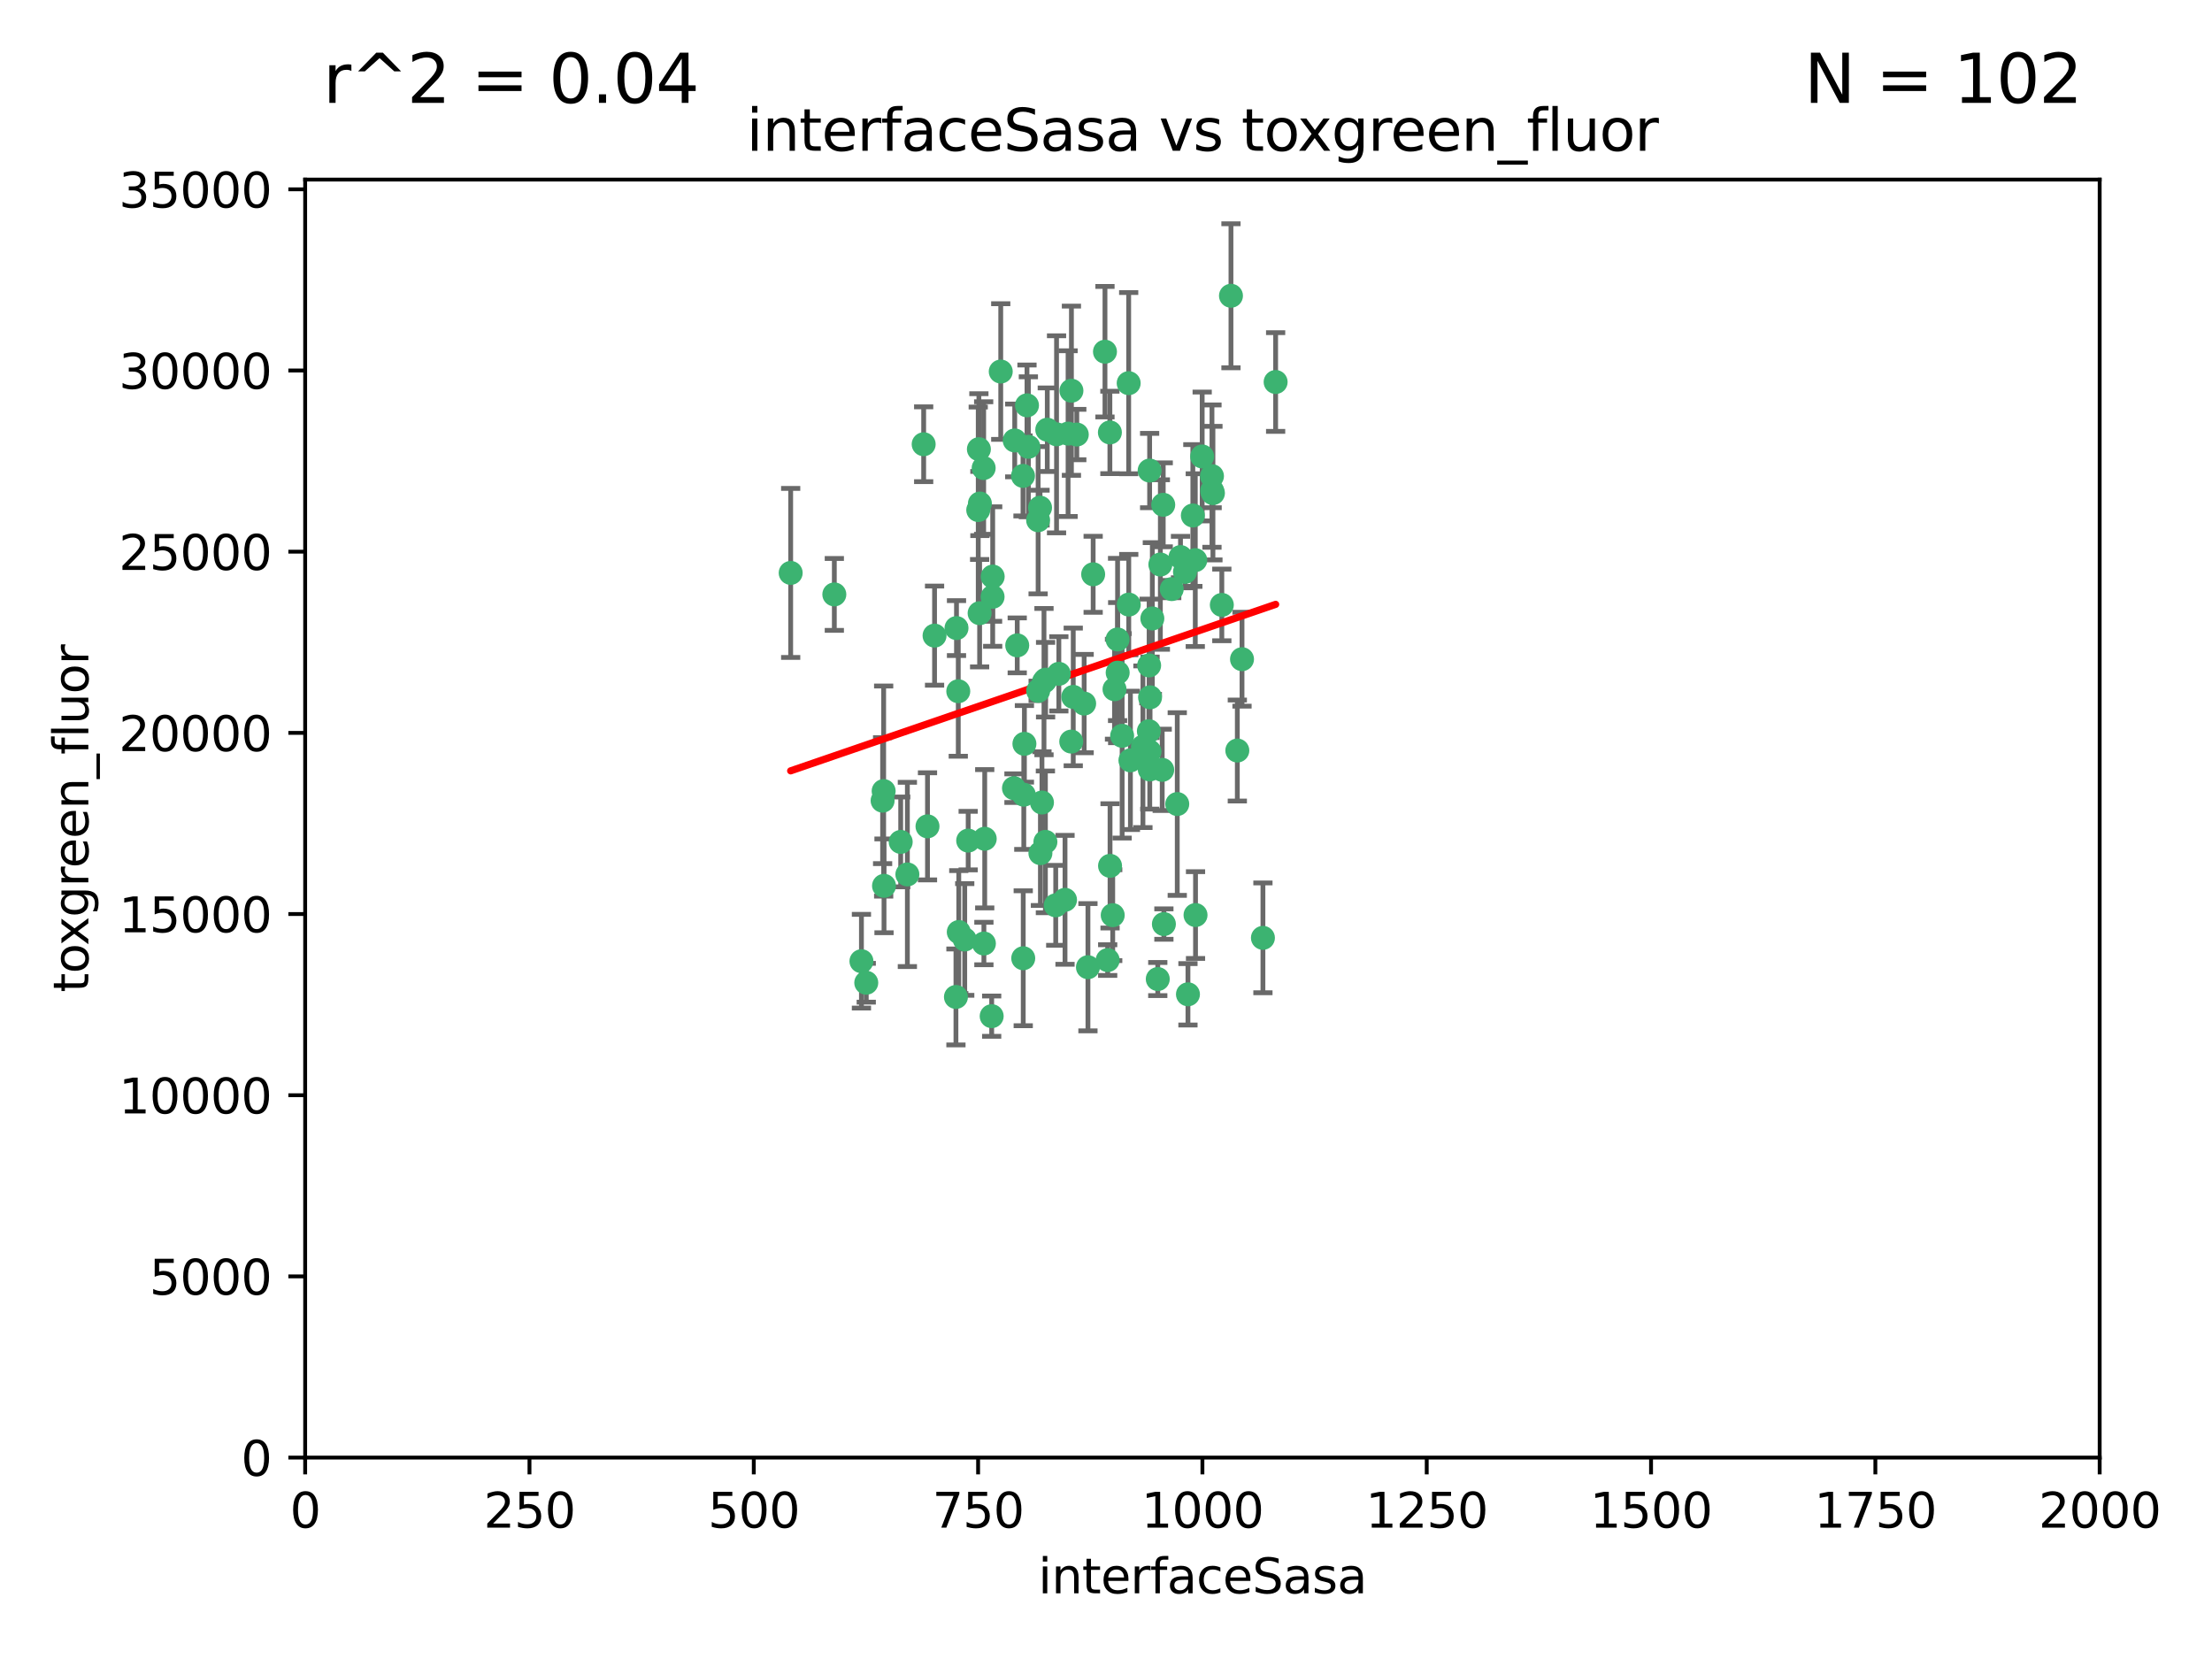 <?xml version="1.0" encoding="utf-8" standalone="no"?>
<!DOCTYPE svg PUBLIC "-//W3C//DTD SVG 1.1//EN"
  "http://www.w3.org/Graphics/SVG/1.1/DTD/svg11.dtd">
<svg xmlns:xlink="http://www.w3.org/1999/xlink" width="460.8pt" height="345.6pt" viewBox="0 0 460.8 345.6" xmlns="http://www.w3.org/2000/svg" version="1.1">
 <defs>
  <style type="text/css">*{stroke-linejoin: round; stroke-linecap: butt}</style>
 </defs>
 <g id="figure_1">
  <g id="patch_1">
   <path d="M 0 345.6 
L 460.8 345.6 
L 460.8 0 
L 0 0 
z
" style="fill: #ffffff"/>
  </g>
  <g id="axes_1">
   <g id="patch_2">
    <path d="M 63.571 303.64 
L 437.4 303.64 
L 437.4 37.411 
L 63.571 37.411 
z
" style="fill: #ffffff"/>
   </g>
   <g id="PathCollection_1">
    <defs>
     <path id="m564d88b698" d="M 0 1.118 
C 0.297 1.118 0.581 1 0.791 0.791 
C 1 0.581 1.118 0.297 1.118 0 
C 1.118 -0.297 1 -0.581 0.791 -0.791 
C 0.581 -1 0.297 -1.118 0 -1.118 
C -0.297 -1.118 -0.581 -1 -0.791 -0.791 
C -1 -0.581 -1.118 -0.297 -1.118 0 
C -1.118 0.297 -1 0.581 -0.791 0.791 
C -0.581 1 -0.297 1.118 0 1.118 
z
" style="stroke: #3cb371"/>
    </defs>
    <g clip-path="url(#pf0d713ee1c)">
     <use xlink:href="#m564d88b698" x="242.323" y="105.159" style="fill: #3cb371; stroke: #3cb371"/>
     <use xlink:href="#m564d88b698" x="248.998" y="116.686" style="fill: #3cb371; stroke: #3cb371"/>
     <use xlink:href="#m564d88b698" x="239.489" y="98.026" style="fill: #3cb371; stroke: #3cb371"/>
     <use xlink:href="#m564d88b698" x="250.437" y="95.094" style="fill: #3cb371; stroke: #3cb371"/>
     <use xlink:href="#m564d88b698" x="218.168" y="89.516" style="fill: #3cb371; stroke: #3cb371"/>
     <use xlink:href="#m564d88b698" x="265.738" y="79.578" style="fill: #3cb371; stroke: #3cb371"/>
     <use xlink:href="#m564d88b698" x="245.919" y="116.045" style="fill: #3cb371; stroke: #3cb371"/>
     <use xlink:href="#m564d88b698" x="252.676" y="102.727" style="fill: #3cb371; stroke: #3cb371"/>
     <use xlink:href="#m564d88b698" x="230.187" y="73.266" style="fill: #3cb371; stroke: #3cb371"/>
     <use xlink:href="#m564d88b698" x="240.054" y="128.839" style="fill: #3cb371; stroke: #3cb371"/>
     <use xlink:href="#m564d88b698" x="246.854" y="119.146" style="fill: #3cb371; stroke: #3cb371"/>
     <use xlink:href="#m564d88b698" x="231.8" y="190.648" style="fill: #3cb371; stroke: #3cb371"/>
     <use xlink:href="#m564d88b698" x="239.385" y="138.622" style="fill: #3cb371; stroke: #3cb371"/>
     <use xlink:href="#m564d88b698" x="223.198" y="81.394" style="fill: #3cb371; stroke: #3cb371"/>
     <use xlink:href="#m564d88b698" x="258.734" y="137.321" style="fill: #3cb371; stroke: #3cb371"/>
     <use xlink:href="#m564d88b698" x="233.762" y="153.285" style="fill: #3cb371; stroke: #3cb371"/>
     <use xlink:href="#m564d88b698" x="235.488" y="158.394" style="fill: #3cb371; stroke: #3cb371"/>
     <use xlink:href="#m564d88b698" x="211.385" y="91.754" style="fill: #3cb371; stroke: #3cb371"/>
     <use xlink:href="#m564d88b698" x="235.142" y="125.947" style="fill: #3cb371; stroke: #3cb371"/>
     <use xlink:href="#m564d88b698" x="220.097" y="90.475" style="fill: #3cb371; stroke: #3cb371"/>
     <use xlink:href="#m564d88b698" x="223.161" y="154.483" style="fill: #3cb371; stroke: #3cb371"/>
     <use xlink:href="#m564d88b698" x="248.491" y="107.386" style="fill: #3cb371; stroke: #3cb371"/>
     <use xlink:href="#m564d88b698" x="241.725" y="117.601" style="fill: #3cb371; stroke: #3cb371"/>
     <use xlink:href="#m564d88b698" x="225.848" y="146.564" style="fill: #3cb371; stroke: #3cb371"/>
     <use xlink:href="#m564d88b698" x="252.51" y="102.24" style="fill: #3cb371; stroke: #3cb371"/>
     <use xlink:href="#m564d88b698" x="227.725" y="119.635" style="fill: #3cb371; stroke: #3cb371"/>
     <use xlink:href="#m564d88b698" x="235.125" y="79.819" style="fill: #3cb371; stroke: #3cb371"/>
     <use xlink:href="#m564d88b698" x="206.772" y="124.329" style="fill: #3cb371; stroke: #3cb371"/>
     <use xlink:href="#m564d88b698" x="244.091" y="122.72" style="fill: #3cb371; stroke: #3cb371"/>
     <use xlink:href="#m564d88b698" x="241.185" y="203.953" style="fill: #3cb371; stroke: #3cb371"/>
     <use xlink:href="#m564d88b698" x="211.908" y="134.443" style="fill: #3cb371; stroke: #3cb371"/>
     <use xlink:href="#m564d88b698" x="231.211" y="90.084" style="fill: #3cb371; stroke: #3cb371"/>
     <use xlink:href="#m564d88b698" x="214.228" y="93.08" style="fill: #3cb371; stroke: #3cb371"/>
     <use xlink:href="#m564d88b698" x="213.404" y="154.954" style="fill: #3cb371; stroke: #3cb371"/>
     <use xlink:href="#m564d88b698" x="204.131" y="104.896" style="fill: #3cb371; stroke: #3cb371"/>
     <use xlink:href="#m564d88b698" x="239.465" y="156.559" style="fill: #3cb371; stroke: #3cb371"/>
     <use xlink:href="#m564d88b698" x="257.757" y="156.348" style="fill: #3cb371; stroke: #3cb371"/>
     <use xlink:href="#m564d88b698" x="216.658" y="105.756" style="fill: #3cb371; stroke: #3cb371"/>
     <use xlink:href="#m564d88b698" x="204.916" y="97.498" style="fill: #3cb371; stroke: #3cb371"/>
     <use xlink:href="#m564d88b698" x="192.417" y="92.545" style="fill: #3cb371; stroke: #3cb371"/>
     <use xlink:href="#m564d88b698" x="213.275" y="165.548" style="fill: #3cb371; stroke: #3cb371"/>
     <use xlink:href="#m564d88b698" x="216.269" y="143.916" style="fill: #3cb371; stroke: #3cb371"/>
     <use xlink:href="#m564d88b698" x="222.501" y="90.332" style="fill: #3cb371; stroke: #3cb371"/>
     <use xlink:href="#m564d88b698" x="206.796" y="120.108" style="fill: #3cb371; stroke: #3cb371"/>
     <use xlink:href="#m564d88b698" x="206.585" y="211.686" style="fill: #3cb371; stroke: #3cb371"/>
     <use xlink:href="#m564d88b698" x="230.751" y="200.005" style="fill: #3cb371; stroke: #3cb371"/>
     <use xlink:href="#m564d88b698" x="199.256" y="130.84" style="fill: #3cb371; stroke: #3cb371"/>
     <use xlink:href="#m564d88b698" x="213.159" y="199.62" style="fill: #3cb371; stroke: #3cb371"/>
     <use xlink:href="#m564d88b698" x="217.777" y="175.376" style="fill: #3cb371; stroke: #3cb371"/>
     <use xlink:href="#m564d88b698" x="216.26" y="108.373" style="fill: #3cb371; stroke: #3cb371"/>
     <use xlink:href="#m564d88b698" x="220.577" y="140.37" style="fill: #3cb371; stroke: #3cb371"/>
     <use xlink:href="#m564d88b698" x="217.06" y="167.179" style="fill: #3cb371; stroke: #3cb371"/>
     <use xlink:href="#m564d88b698" x="242.11" y="160.372" style="fill: #3cb371; stroke: #3cb371"/>
     <use xlink:href="#m564d88b698" x="223.577" y="145.178" style="fill: #3cb371; stroke: #3cb371"/>
     <use xlink:href="#m564d88b698" x="254.529" y="126.015" style="fill: #3cb371; stroke: #3cb371"/>
     <use xlink:href="#m564d88b698" x="208.473" y="77.397" style="fill: #3cb371; stroke: #3cb371"/>
     <use xlink:href="#m564d88b698" x="203.92" y="93.572" style="fill: #3cb371; stroke: #3cb371"/>
     <use xlink:href="#m564d88b698" x="239.332" y="152.32" style="fill: #3cb371; stroke: #3cb371"/>
     <use xlink:href="#m564d88b698" x="204.073" y="127.738" style="fill: #3cb371; stroke: #3cb371"/>
     <use xlink:href="#m564d88b698" x="239.579" y="145.262" style="fill: #3cb371; stroke: #3cb371"/>
     <use xlink:href="#m564d88b698" x="221.863" y="187.448" style="fill: #3cb371; stroke: #3cb371"/>
     <use xlink:href="#m564d88b698" x="232.833" y="140.122" style="fill: #3cb371; stroke: #3cb371"/>
     <use xlink:href="#m564d88b698" x="263.091" y="195.371" style="fill: #3cb371; stroke: #3cb371"/>
     <use xlink:href="#m564d88b698" x="252.476" y="99.184" style="fill: #3cb371; stroke: #3cb371"/>
     <use xlink:href="#m564d88b698" x="256.433" y="61.614" style="fill: #3cb371; stroke: #3cb371"/>
     <use xlink:href="#m564d88b698" x="203.785" y="106.253" style="fill: #3cb371; stroke: #3cb371"/>
     <use xlink:href="#m564d88b698" x="219.927" y="188.597" style="fill: #3cb371; stroke: #3cb371"/>
     <use xlink:href="#m564d88b698" x="249.05" y="190.622" style="fill: #3cb371; stroke: #3cb371"/>
     <use xlink:href="#m564d88b698" x="213.94" y="84.44" style="fill: #3cb371; stroke: #3cb371"/>
     <use xlink:href="#m564d88b698" x="194.686" y="132.411" style="fill: #3cb371; stroke: #3cb371"/>
     <use xlink:href="#m564d88b698" x="217.482" y="141.994" style="fill: #3cb371; stroke: #3cb371"/>
     <use xlink:href="#m564d88b698" x="183.864" y="166.79" style="fill: #3cb371; stroke: #3cb371"/>
     <use xlink:href="#m564d88b698" x="213.11" y="99.14" style="fill: #3cb371; stroke: #3cb371"/>
     <use xlink:href="#m564d88b698" x="180.458" y="204.723" style="fill: #3cb371; stroke: #3cb371"/>
     <use xlink:href="#m564d88b698" x="211.23" y="164.19" style="fill: #3cb371; stroke: #3cb371"/>
     <use xlink:href="#m564d88b698" x="238.093" y="155.561" style="fill: #3cb371; stroke: #3cb371"/>
     <use xlink:href="#m564d88b698" x="199.626" y="143.999" style="fill: #3cb371; stroke: #3cb371"/>
     <use xlink:href="#m564d88b698" x="189.023" y="182.16" style="fill: #3cb371; stroke: #3cb371"/>
     <use xlink:href="#m564d88b698" x="193.215" y="172.143" style="fill: #3cb371; stroke: #3cb371"/>
     <use xlink:href="#m564d88b698" x="199.14" y="207.684" style="fill: #3cb371; stroke: #3cb371"/>
     <use xlink:href="#m564d88b698" x="232.811" y="133.213" style="fill: #3cb371; stroke: #3cb371"/>
     <use xlink:href="#m564d88b698" x="224.314" y="90.523" style="fill: #3cb371; stroke: #3cb371"/>
     <use xlink:href="#m564d88b698" x="239.516" y="160.289" style="fill: #3cb371; stroke: #3cb371"/>
     <use xlink:href="#m564d88b698" x="204.964" y="196.552" style="fill: #3cb371; stroke: #3cb371"/>
     <use xlink:href="#m564d88b698" x="231.243" y="180.373" style="fill: #3cb371; stroke: #3cb371"/>
     <use xlink:href="#m564d88b698" x="164.714" y="119.349" style="fill: #3cb371; stroke: #3cb371"/>
     <use xlink:href="#m564d88b698" x="216.738" y="177.728" style="fill: #3cb371; stroke: #3cb371"/>
     <use xlink:href="#m564d88b698" x="200.972" y="195.709" style="fill: #3cb371; stroke: #3cb371"/>
     <use xlink:href="#m564d88b698" x="205.136" y="174.728" style="fill: #3cb371; stroke: #3cb371"/>
     <use xlink:href="#m564d88b698" x="217.815" y="141.593" style="fill: #3cb371; stroke: #3cb371"/>
     <use xlink:href="#m564d88b698" x="201.69" y="175.112" style="fill: #3cb371; stroke: #3cb371"/>
     <use xlink:href="#m564d88b698" x="247.473" y="207.131" style="fill: #3cb371; stroke: #3cb371"/>
     <use xlink:href="#m564d88b698" x="199.731" y="194.16" style="fill: #3cb371; stroke: #3cb371"/>
     <use xlink:href="#m564d88b698" x="242.461" y="192.502" style="fill: #3cb371; stroke: #3cb371"/>
     <use xlink:href="#m564d88b698" x="184.082" y="164.794" style="fill: #3cb371; stroke: #3cb371"/>
     <use xlink:href="#m564d88b698" x="232.174" y="143.576" style="fill: #3cb371; stroke: #3cb371"/>
     <use xlink:href="#m564d88b698" x="179.453" y="200.236" style="fill: #3cb371; stroke: #3cb371"/>
     <use xlink:href="#m564d88b698" x="245.245" y="167.495" style="fill: #3cb371; stroke: #3cb371"/>
     <use xlink:href="#m564d88b698" x="173.806" y="123.828" style="fill: #3cb371; stroke: #3cb371"/>
     <use xlink:href="#m564d88b698" x="226.639" y="201.488" style="fill: #3cb371; stroke: #3cb371"/>
     <use xlink:href="#m564d88b698" x="184.157" y="184.534" style="fill: #3cb371; stroke: #3cb371"/>
     <use xlink:href="#m564d88b698" x="187.632" y="175.388" style="fill: #3cb371; stroke: #3cb371"/>
    </g>
   </g>
   <g id="matplotlib.axis_1">
    <g id="xtick_1">
     <g id="line2d_1">
      <defs>
       <path id="m1ff3d44ceb" d="M 0 0 
L 0 3.5 
" style="stroke: #000000; stroke-width: 0.8"/>
      </defs>
      <g>
       <use xlink:href="#m1ff3d44ceb" x="63.571" y="303.64" style="stroke: #000000; stroke-width: 0.8"/>
      </g>
     </g>
     <g id="text_1">
      <!-- 0 -->
      <g transform="translate(60.39 318.238)scale(0.1 -0.1)">
       <defs>
        <path id="DejaVuSans-30" d="M 2034 4250 
Q 1547 4250 1301 3770 
Q 1056 3291 1056 2328 
Q 1056 1369 1301 889 
Q 1547 409 2034 409 
Q 2525 409 2770 889 
Q 3016 1369 3016 2328 
Q 3016 3291 2770 3770 
Q 2525 4250 2034 4250 
z
M 2034 4750 
Q 2819 4750 3233 4129 
Q 3647 3509 3647 2328 
Q 3647 1150 3233 529 
Q 2819 -91 2034 -91 
Q 1250 -91 836 529 
Q 422 1150 422 2328 
Q 422 3509 836 4129 
Q 1250 4750 2034 4750 
z
" transform="scale(0.016)"/>
       </defs>
       <use xlink:href="#DejaVuSans-30"/>
      </g>
     </g>
    </g>
    <g id="xtick_2">
     <g id="line2d_2">
      <g>
       <use xlink:href="#m1ff3d44ceb" x="110.3" y="303.64" style="stroke: #000000; stroke-width: 0.8"/>
      </g>
     </g>
     <g id="text_2">
      <!-- 250 -->
      <g transform="translate(100.756 318.238)scale(0.1 -0.1)">
       <defs>
        <path id="DejaVuSans-32" d="M 1228 531 
L 3431 531 
L 3431 0 
L 469 0 
L 469 531 
Q 828 903 1448 1529 
Q 2069 2156 2228 2338 
Q 2531 2678 2651 2914 
Q 2772 3150 2772 3378 
Q 2772 3750 2511 3984 
Q 2250 4219 1831 4219 
Q 1534 4219 1204 4116 
Q 875 4013 500 3803 
L 500 4441 
Q 881 4594 1212 4672 
Q 1544 4750 1819 4750 
Q 2544 4750 2975 4387 
Q 3406 4025 3406 3419 
Q 3406 3131 3298 2873 
Q 3191 2616 2906 2266 
Q 2828 2175 2409 1742 
Q 1991 1309 1228 531 
z
" transform="scale(0.016)"/>
        <path id="DejaVuSans-35" d="M 691 4666 
L 3169 4666 
L 3169 4134 
L 1269 4134 
L 1269 2991 
Q 1406 3038 1543 3061 
Q 1681 3084 1819 3084 
Q 2600 3084 3056 2656 
Q 3513 2228 3513 1497 
Q 3513 744 3044 326 
Q 2575 -91 1722 -91 
Q 1428 -91 1123 -41 
Q 819 9 494 109 
L 494 744 
Q 775 591 1075 516 
Q 1375 441 1709 441 
Q 2250 441 2565 725 
Q 2881 1009 2881 1497 
Q 2881 1984 2565 2268 
Q 2250 2553 1709 2553 
Q 1456 2553 1204 2497 
Q 953 2441 691 2322 
L 691 4666 
z
" transform="scale(0.016)"/>
       </defs>
       <use xlink:href="#DejaVuSans-32"/>
       <use xlink:href="#DejaVuSans-35" x="63.623"/>
       <use xlink:href="#DejaVuSans-30" x="127.246"/>
      </g>
     </g>
    </g>
    <g id="xtick_3">
     <g id="line2d_3">
      <g>
       <use xlink:href="#m1ff3d44ceb" x="157.028" y="303.64" style="stroke: #000000; stroke-width: 0.8"/>
      </g>
     </g>
     <g id="text_3">
      <!-- 500 -->
      <g transform="translate(147.485 318.238)scale(0.1 -0.1)">
       <use xlink:href="#DejaVuSans-35"/>
       <use xlink:href="#DejaVuSans-30" x="63.623"/>
       <use xlink:href="#DejaVuSans-30" x="127.246"/>
      </g>
     </g>
    </g>
    <g id="xtick_4">
     <g id="line2d_4">
      <g>
       <use xlink:href="#m1ff3d44ceb" x="203.757" y="303.64" style="stroke: #000000; stroke-width: 0.8"/>
      </g>
     </g>
     <g id="text_4">
      <!-- 750 -->
      <g transform="translate(194.213 318.238)scale(0.1 -0.1)">
       <defs>
        <path id="DejaVuSans-37" d="M 525 4666 
L 3525 4666 
L 3525 4397 
L 1831 0 
L 1172 0 
L 2766 4134 
L 525 4134 
L 525 4666 
z
" transform="scale(0.016)"/>
       </defs>
       <use xlink:href="#DejaVuSans-37"/>
       <use xlink:href="#DejaVuSans-35" x="63.623"/>
       <use xlink:href="#DejaVuSans-30" x="127.246"/>
      </g>
     </g>
    </g>
    <g id="xtick_5">
     <g id="line2d_5">
      <g>
       <use xlink:href="#m1ff3d44ceb" x="250.486" y="303.64" style="stroke: #000000; stroke-width: 0.8"/>
      </g>
     </g>
     <g id="text_5">
      <!-- 1000 -->
      <g transform="translate(237.761 318.238)scale(0.1 -0.1)">
       <defs>
        <path id="DejaVuSans-31" d="M 794 531 
L 1825 531 
L 1825 4091 
L 703 3866 
L 703 4441 
L 1819 4666 
L 2450 4666 
L 2450 531 
L 3481 531 
L 3481 0 
L 794 0 
L 794 531 
z
" transform="scale(0.016)"/>
       </defs>
       <use xlink:href="#DejaVuSans-31"/>
       <use xlink:href="#DejaVuSans-30" x="63.623"/>
       <use xlink:href="#DejaVuSans-30" x="127.246"/>
       <use xlink:href="#DejaVuSans-30" x="190.869"/>
      </g>
     </g>
    </g>
    <g id="xtick_6">
     <g id="line2d_6">
      <g>
       <use xlink:href="#m1ff3d44ceb" x="297.214" y="303.64" style="stroke: #000000; stroke-width: 0.8"/>
      </g>
     </g>
     <g id="text_6">
      <!-- 1250 -->
      <g transform="translate(284.489 318.238)scale(0.1 -0.1)">
       <use xlink:href="#DejaVuSans-31"/>
       <use xlink:href="#DejaVuSans-32" x="63.623"/>
       <use xlink:href="#DejaVuSans-35" x="127.246"/>
       <use xlink:href="#DejaVuSans-30" x="190.869"/>
      </g>
     </g>
    </g>
    <g id="xtick_7">
     <g id="line2d_7">
      <g>
       <use xlink:href="#m1ff3d44ceb" x="343.943" y="303.64" style="stroke: #000000; stroke-width: 0.8"/>
      </g>
     </g>
     <g id="text_7">
      <!-- 1500 -->
      <g transform="translate(331.218 318.238)scale(0.1 -0.1)">
       <use xlink:href="#DejaVuSans-31"/>
       <use xlink:href="#DejaVuSans-35" x="63.623"/>
       <use xlink:href="#DejaVuSans-30" x="127.246"/>
       <use xlink:href="#DejaVuSans-30" x="190.869"/>
      </g>
     </g>
    </g>
    <g id="xtick_8">
     <g id="line2d_8">
      <g>
       <use xlink:href="#m1ff3d44ceb" x="390.671" y="303.64" style="stroke: #000000; stroke-width: 0.8"/>
      </g>
     </g>
     <g id="text_8">
      <!-- 1750 -->
      <g transform="translate(377.946 318.238)scale(0.1 -0.1)">
       <use xlink:href="#DejaVuSans-31"/>
       <use xlink:href="#DejaVuSans-37" x="63.623"/>
       <use xlink:href="#DejaVuSans-35" x="127.246"/>
       <use xlink:href="#DejaVuSans-30" x="190.869"/>
      </g>
     </g>
    </g>
    <g id="xtick_9">
     <g id="line2d_9">
      <g>
       <use xlink:href="#m1ff3d44ceb" x="437.4" y="303.64" style="stroke: #000000; stroke-width: 0.8"/>
      </g>
     </g>
     <g id="text_9">
      <!-- 2000 -->
      <g transform="translate(424.675 318.238)scale(0.1 -0.1)">
       <use xlink:href="#DejaVuSans-32"/>
       <use xlink:href="#DejaVuSans-30" x="63.623"/>
       <use xlink:href="#DejaVuSans-30" x="127.246"/>
       <use xlink:href="#DejaVuSans-30" x="190.869"/>
      </g>
     </g>
    </g>
    <g id="text_10">
     <!-- interfaceSasa -->
     <g transform="translate(216.279 331.917)scale(0.1 -0.1)">
      <defs>
       <path id="DejaVuSans-69" d="M 603 3500 
L 1178 3500 
L 1178 0 
L 603 0 
L 603 3500 
z
M 603 4863 
L 1178 4863 
L 1178 4134 
L 603 4134 
L 603 4863 
z
" transform="scale(0.016)"/>
       <path id="DejaVuSans-6e" d="M 3513 2113 
L 3513 0 
L 2938 0 
L 2938 2094 
Q 2938 2591 2744 2837 
Q 2550 3084 2163 3084 
Q 1697 3084 1428 2787 
Q 1159 2491 1159 1978 
L 1159 0 
L 581 0 
L 581 3500 
L 1159 3500 
L 1159 2956 
Q 1366 3272 1645 3428 
Q 1925 3584 2291 3584 
Q 2894 3584 3203 3211 
Q 3513 2838 3513 2113 
z
" transform="scale(0.016)"/>
       <path id="DejaVuSans-74" d="M 1172 4494 
L 1172 3500 
L 2356 3500 
L 2356 3053 
L 1172 3053 
L 1172 1153 
Q 1172 725 1289 603 
Q 1406 481 1766 481 
L 2356 481 
L 2356 0 
L 1766 0 
Q 1100 0 847 248 
Q 594 497 594 1153 
L 594 3053 
L 172 3053 
L 172 3500 
L 594 3500 
L 594 4494 
L 1172 4494 
z
" transform="scale(0.016)"/>
       <path id="DejaVuSans-65" d="M 3597 1894 
L 3597 1613 
L 953 1613 
Q 991 1019 1311 708 
Q 1631 397 2203 397 
Q 2534 397 2845 478 
Q 3156 559 3463 722 
L 3463 178 
Q 3153 47 2828 -22 
Q 2503 -91 2169 -91 
Q 1331 -91 842 396 
Q 353 884 353 1716 
Q 353 2575 817 3079 
Q 1281 3584 2069 3584 
Q 2775 3584 3186 3129 
Q 3597 2675 3597 1894 
z
M 3022 2063 
Q 3016 2534 2758 2815 
Q 2500 3097 2075 3097 
Q 1594 3097 1305 2825 
Q 1016 2553 972 2059 
L 3022 2063 
z
" transform="scale(0.016)"/>
       <path id="DejaVuSans-72" d="M 2631 2963 
Q 2534 3019 2420 3045 
Q 2306 3072 2169 3072 
Q 1681 3072 1420 2755 
Q 1159 2438 1159 1844 
L 1159 0 
L 581 0 
L 581 3500 
L 1159 3500 
L 1159 2956 
Q 1341 3275 1631 3429 
Q 1922 3584 2338 3584 
Q 2397 3584 2469 3576 
Q 2541 3569 2628 3553 
L 2631 2963 
z
" transform="scale(0.016)"/>
       <path id="DejaVuSans-66" d="M 2375 4863 
L 2375 4384 
L 1825 4384 
Q 1516 4384 1395 4259 
Q 1275 4134 1275 3809 
L 1275 3500 
L 2222 3500 
L 2222 3053 
L 1275 3053 
L 1275 0 
L 697 0 
L 697 3053 
L 147 3053 
L 147 3500 
L 697 3500 
L 697 3744 
Q 697 4328 969 4595 
Q 1241 4863 1831 4863 
L 2375 4863 
z
" transform="scale(0.016)"/>
       <path id="DejaVuSans-61" d="M 2194 1759 
Q 1497 1759 1228 1600 
Q 959 1441 959 1056 
Q 959 750 1161 570 
Q 1363 391 1709 391 
Q 2188 391 2477 730 
Q 2766 1069 2766 1631 
L 2766 1759 
L 2194 1759 
z
M 3341 1997 
L 3341 0 
L 2766 0 
L 2766 531 
Q 2569 213 2275 61 
Q 1981 -91 1556 -91 
Q 1019 -91 701 211 
Q 384 513 384 1019 
Q 384 1609 779 1909 
Q 1175 2209 1959 2209 
L 2766 2209 
L 2766 2266 
Q 2766 2663 2505 2880 
Q 2244 3097 1772 3097 
Q 1472 3097 1187 3025 
Q 903 2953 641 2809 
L 641 3341 
Q 956 3463 1253 3523 
Q 1550 3584 1831 3584 
Q 2591 3584 2966 3190 
Q 3341 2797 3341 1997 
z
" transform="scale(0.016)"/>
       <path id="DejaVuSans-63" d="M 3122 3366 
L 3122 2828 
Q 2878 2963 2633 3030 
Q 2388 3097 2138 3097 
Q 1578 3097 1268 2742 
Q 959 2388 959 1747 
Q 959 1106 1268 751 
Q 1578 397 2138 397 
Q 2388 397 2633 464 
Q 2878 531 3122 666 
L 3122 134 
Q 2881 22 2623 -34 
Q 2366 -91 2075 -91 
Q 1284 -91 818 406 
Q 353 903 353 1747 
Q 353 2603 823 3093 
Q 1294 3584 2113 3584 
Q 2378 3584 2631 3529 
Q 2884 3475 3122 3366 
z
" transform="scale(0.016)"/>
       <path id="DejaVuSans-53" d="M 3425 4513 
L 3425 3897 
Q 3066 4069 2747 4153 
Q 2428 4238 2131 4238 
Q 1616 4238 1336 4038 
Q 1056 3838 1056 3469 
Q 1056 3159 1242 3001 
Q 1428 2844 1947 2747 
L 2328 2669 
Q 3034 2534 3370 2195 
Q 3706 1856 3706 1288 
Q 3706 609 3251 259 
Q 2797 -91 1919 -91 
Q 1588 -91 1214 -16 
Q 841 59 441 206 
L 441 856 
Q 825 641 1194 531 
Q 1563 422 1919 422 
Q 2459 422 2753 634 
Q 3047 847 3047 1241 
Q 3047 1584 2836 1778 
Q 2625 1972 2144 2069 
L 1759 2144 
Q 1053 2284 737 2584 
Q 422 2884 422 3419 
Q 422 4038 858 4394 
Q 1294 4750 2059 4750 
Q 2388 4750 2728 4690 
Q 3069 4631 3425 4513 
z
" transform="scale(0.016)"/>
       <path id="DejaVuSans-73" d="M 2834 3397 
L 2834 2853 
Q 2591 2978 2328 3040 
Q 2066 3103 1784 3103 
Q 1356 3103 1142 2972 
Q 928 2841 928 2578 
Q 928 2378 1081 2264 
Q 1234 2150 1697 2047 
L 1894 2003 
Q 2506 1872 2764 1633 
Q 3022 1394 3022 966 
Q 3022 478 2636 193 
Q 2250 -91 1575 -91 
Q 1294 -91 989 -36 
Q 684 19 347 128 
L 347 722 
Q 666 556 975 473 
Q 1284 391 1588 391 
Q 1994 391 2212 530 
Q 2431 669 2431 922 
Q 2431 1156 2273 1281 
Q 2116 1406 1581 1522 
L 1381 1569 
Q 847 1681 609 1914 
Q 372 2147 372 2553 
Q 372 3047 722 3315 
Q 1072 3584 1716 3584 
Q 2034 3584 2315 3537 
Q 2597 3491 2834 3397 
z
" transform="scale(0.016)"/>
      </defs>
      <use xlink:href="#DejaVuSans-69"/>
      <use xlink:href="#DejaVuSans-6e" x="27.783"/>
      <use xlink:href="#DejaVuSans-74" x="91.162"/>
      <use xlink:href="#DejaVuSans-65" x="130.371"/>
      <use xlink:href="#DejaVuSans-72" x="191.895"/>
      <use xlink:href="#DejaVuSans-66" x="233.008"/>
      <use xlink:href="#DejaVuSans-61" x="268.213"/>
      <use xlink:href="#DejaVuSans-63" x="329.492"/>
      <use xlink:href="#DejaVuSans-65" x="384.473"/>
      <use xlink:href="#DejaVuSans-53" x="445.996"/>
      <use xlink:href="#DejaVuSans-61" x="509.473"/>
      <use xlink:href="#DejaVuSans-73" x="570.752"/>
      <use xlink:href="#DejaVuSans-61" x="622.852"/>
     </g>
    </g>
   </g>
   <g id="matplotlib.axis_2">
    <g id="ytick_1">
     <g id="line2d_10">
      <defs>
       <path id="me82b7a4bdd" d="M 0 0 
L -3.5 0 
" style="stroke: #000000; stroke-width: 0.8"/>
      </defs>
      <g>
       <use xlink:href="#me82b7a4bdd" x="63.571" y="303.64" style="stroke: #000000; stroke-width: 0.8"/>
      </g>
     </g>
     <g id="text_11">
      <!-- 0 -->
      <g transform="translate(50.209 307.439)scale(0.1 -0.1)">
       <use xlink:href="#DejaVuSans-30"/>
      </g>
     </g>
    </g>
    <g id="ytick_2">
     <g id="line2d_11">
      <g>
       <use xlink:href="#me82b7a4bdd" x="63.571" y="265.897" style="stroke: #000000; stroke-width: 0.8"/>
      </g>
     </g>
     <g id="text_12">
      <!-- 5000 -->
      <g transform="translate(31.121 269.696)scale(0.1 -0.1)">
       <use xlink:href="#DejaVuSans-35"/>
       <use xlink:href="#DejaVuSans-30" x="63.623"/>
       <use xlink:href="#DejaVuSans-30" x="127.246"/>
       <use xlink:href="#DejaVuSans-30" x="190.869"/>
      </g>
     </g>
    </g>
    <g id="ytick_3">
     <g id="line2d_12">
      <g>
       <use xlink:href="#me82b7a4bdd" x="63.571" y="228.154" style="stroke: #000000; stroke-width: 0.8"/>
      </g>
     </g>
     <g id="text_13">
      <!-- 10000 -->
      <g transform="translate(24.759 231.953)scale(0.1 -0.1)">
       <use xlink:href="#DejaVuSans-31"/>
       <use xlink:href="#DejaVuSans-30" x="63.623"/>
       <use xlink:href="#DejaVuSans-30" x="127.246"/>
       <use xlink:href="#DejaVuSans-30" x="190.869"/>
       <use xlink:href="#DejaVuSans-30" x="254.492"/>
      </g>
     </g>
    </g>
    <g id="ytick_4">
     <g id="line2d_13">
      <g>
       <use xlink:href="#me82b7a4bdd" x="63.571" y="190.411" style="stroke: #000000; stroke-width: 0.8"/>
      </g>
     </g>
     <g id="text_14">
      <!-- 15000 -->
      <g transform="translate(24.759 194.21)scale(0.1 -0.1)">
       <use xlink:href="#DejaVuSans-31"/>
       <use xlink:href="#DejaVuSans-35" x="63.623"/>
       <use xlink:href="#DejaVuSans-30" x="127.246"/>
       <use xlink:href="#DejaVuSans-30" x="190.869"/>
       <use xlink:href="#DejaVuSans-30" x="254.492"/>
      </g>
     </g>
    </g>
    <g id="ytick_5">
     <g id="line2d_14">
      <g>
       <use xlink:href="#me82b7a4bdd" x="63.571" y="152.668" style="stroke: #000000; stroke-width: 0.8"/>
      </g>
     </g>
     <g id="text_15">
      <!-- 20000 -->
      <g transform="translate(24.759 156.467)scale(0.1 -0.1)">
       <use xlink:href="#DejaVuSans-32"/>
       <use xlink:href="#DejaVuSans-30" x="63.623"/>
       <use xlink:href="#DejaVuSans-30" x="127.246"/>
       <use xlink:href="#DejaVuSans-30" x="190.869"/>
       <use xlink:href="#DejaVuSans-30" x="254.492"/>
      </g>
     </g>
    </g>
    <g id="ytick_6">
     <g id="line2d_15">
      <g>
       <use xlink:href="#me82b7a4bdd" x="63.571" y="114.925" style="stroke: #000000; stroke-width: 0.8"/>
      </g>
     </g>
     <g id="text_16">
      <!-- 25000 -->
      <g transform="translate(24.759 118.724)scale(0.1 -0.1)">
       <use xlink:href="#DejaVuSans-32"/>
       <use xlink:href="#DejaVuSans-35" x="63.623"/>
       <use xlink:href="#DejaVuSans-30" x="127.246"/>
       <use xlink:href="#DejaVuSans-30" x="190.869"/>
       <use xlink:href="#DejaVuSans-30" x="254.492"/>
      </g>
     </g>
    </g>
    <g id="ytick_7">
     <g id="line2d_16">
      <g>
       <use xlink:href="#me82b7a4bdd" x="63.571" y="77.181" style="stroke: #000000; stroke-width: 0.8"/>
      </g>
     </g>
     <g id="text_17">
      <!-- 30000 -->
      <g transform="translate(24.759 80.981)scale(0.1 -0.1)">
       <defs>
        <path id="DejaVuSans-33" d="M 2597 2516 
Q 3050 2419 3304 2112 
Q 3559 1806 3559 1356 
Q 3559 666 3084 287 
Q 2609 -91 1734 -91 
Q 1441 -91 1130 -33 
Q 819 25 488 141 
L 488 750 
Q 750 597 1062 519 
Q 1375 441 1716 441 
Q 2309 441 2620 675 
Q 2931 909 2931 1356 
Q 2931 1769 2642 2001 
Q 2353 2234 1838 2234 
L 1294 2234 
L 1294 2753 
L 1863 2753 
Q 2328 2753 2575 2939 
Q 2822 3125 2822 3475 
Q 2822 3834 2567 4026 
Q 2313 4219 1838 4219 
Q 1578 4219 1281 4162 
Q 984 4106 628 3988 
L 628 4550 
Q 988 4650 1302 4700 
Q 1616 4750 1894 4750 
Q 2613 4750 3031 4423 
Q 3450 4097 3450 3541 
Q 3450 3153 3228 2886 
Q 3006 2619 2597 2516 
z
" transform="scale(0.016)"/>
       </defs>
       <use xlink:href="#DejaVuSans-33"/>
       <use xlink:href="#DejaVuSans-30" x="63.623"/>
       <use xlink:href="#DejaVuSans-30" x="127.246"/>
       <use xlink:href="#DejaVuSans-30" x="190.869"/>
       <use xlink:href="#DejaVuSans-30" x="254.492"/>
      </g>
     </g>
    </g>
    <g id="ytick_8">
     <g id="line2d_17">
      <g>
       <use xlink:href="#me82b7a4bdd" x="63.571" y="39.438" style="stroke: #000000; stroke-width: 0.8"/>
      </g>
     </g>
     <g id="text_18">
      <!-- 35000 -->
      <g transform="translate(24.759 43.238)scale(0.1 -0.1)">
       <use xlink:href="#DejaVuSans-33"/>
       <use xlink:href="#DejaVuSans-35" x="63.623"/>
       <use xlink:href="#DejaVuSans-30" x="127.246"/>
       <use xlink:href="#DejaVuSans-30" x="190.869"/>
       <use xlink:href="#DejaVuSans-30" x="254.492"/>
      </g>
     </g>
    </g>
    <g id="text_19">
     <!-- toxgreen_fluor -->
     <g transform="translate(18.401 206.72)rotate(-90)scale(0.1 -0.1)">
      <defs>
       <path id="DejaVuSans-6f" d="M 1959 3097 
Q 1497 3097 1228 2736 
Q 959 2375 959 1747 
Q 959 1119 1226 758 
Q 1494 397 1959 397 
Q 2419 397 2687 759 
Q 2956 1122 2956 1747 
Q 2956 2369 2687 2733 
Q 2419 3097 1959 3097 
z
M 1959 3584 
Q 2709 3584 3137 3096 
Q 3566 2609 3566 1747 
Q 3566 888 3137 398 
Q 2709 -91 1959 -91 
Q 1206 -91 779 398 
Q 353 888 353 1747 
Q 353 2609 779 3096 
Q 1206 3584 1959 3584 
z
" transform="scale(0.016)"/>
       <path id="DejaVuSans-78" d="M 3513 3500 
L 2247 1797 
L 3578 0 
L 2900 0 
L 1881 1375 
L 863 0 
L 184 0 
L 1544 1831 
L 300 3500 
L 978 3500 
L 1906 2253 
L 2834 3500 
L 3513 3500 
z
" transform="scale(0.016)"/>
       <path id="DejaVuSans-67" d="M 2906 1791 
Q 2906 2416 2648 2759 
Q 2391 3103 1925 3103 
Q 1463 3103 1205 2759 
Q 947 2416 947 1791 
Q 947 1169 1205 825 
Q 1463 481 1925 481 
Q 2391 481 2648 825 
Q 2906 1169 2906 1791 
z
M 3481 434 
Q 3481 -459 3084 -895 
Q 2688 -1331 1869 -1331 
Q 1566 -1331 1297 -1286 
Q 1028 -1241 775 -1147 
L 775 -588 
Q 1028 -725 1275 -790 
Q 1522 -856 1778 -856 
Q 2344 -856 2625 -561 
Q 2906 -266 2906 331 
L 2906 616 
Q 2728 306 2450 153 
Q 2172 0 1784 0 
Q 1141 0 747 490 
Q 353 981 353 1791 
Q 353 2603 747 3093 
Q 1141 3584 1784 3584 
Q 2172 3584 2450 3431 
Q 2728 3278 2906 2969 
L 2906 3500 
L 3481 3500 
L 3481 434 
z
" transform="scale(0.016)"/>
       <path id="DejaVuSans-5f" d="M 3263 -1063 
L 3263 -1509 
L -63 -1509 
L -63 -1063 
L 3263 -1063 
z
" transform="scale(0.016)"/>
       <path id="DejaVuSans-6c" d="M 603 4863 
L 1178 4863 
L 1178 0 
L 603 0 
L 603 4863 
z
" transform="scale(0.016)"/>
       <path id="DejaVuSans-75" d="M 544 1381 
L 544 3500 
L 1119 3500 
L 1119 1403 
Q 1119 906 1312 657 
Q 1506 409 1894 409 
Q 2359 409 2629 706 
Q 2900 1003 2900 1516 
L 2900 3500 
L 3475 3500 
L 3475 0 
L 2900 0 
L 2900 538 
Q 2691 219 2414 64 
Q 2138 -91 1772 -91 
Q 1169 -91 856 284 
Q 544 659 544 1381 
z
M 1991 3584 
L 1991 3584 
z
" transform="scale(0.016)"/>
      </defs>
      <use xlink:href="#DejaVuSans-74"/>
      <use xlink:href="#DejaVuSans-6f" x="39.209"/>
      <use xlink:href="#DejaVuSans-78" x="97.266"/>
      <use xlink:href="#DejaVuSans-67" x="156.445"/>
      <use xlink:href="#DejaVuSans-72" x="219.922"/>
      <use xlink:href="#DejaVuSans-65" x="258.785"/>
      <use xlink:href="#DejaVuSans-65" x="320.309"/>
      <use xlink:href="#DejaVuSans-6e" x="381.832"/>
      <use xlink:href="#DejaVuSans-5f" x="445.211"/>
      <use xlink:href="#DejaVuSans-66" x="495.211"/>
      <use xlink:href="#DejaVuSans-6c" x="530.416"/>
      <use xlink:href="#DejaVuSans-75" x="558.199"/>
      <use xlink:href="#DejaVuSans-6f" x="621.578"/>
      <use xlink:href="#DejaVuSans-72" x="682.76"/>
     </g>
    </g>
   </g>
   <g id="LineCollection_1">
    <path d="M 242.323 113.901 
L 242.323 96.418 
" clip-path="url(#pf0d713ee1c)" style="fill: none; stroke: #696969"/>
    <path d="M 248.998 134.682 
L 248.998 98.689 
" clip-path="url(#pf0d713ee1c)" style="fill: none; stroke: #696969"/>
    <path d="M 239.489 105.772 
L 239.489 90.281 
" clip-path="url(#pf0d713ee1c)" style="fill: none; stroke: #696969"/>
    <path d="M 250.437 108.514 
L 250.437 81.675 
" clip-path="url(#pf0d713ee1c)" style="fill: none; stroke: #696969"/>
    <path d="M 218.168 98.217 
L 218.168 80.815 
" clip-path="url(#pf0d713ee1c)" style="fill: none; stroke: #696969"/>
    <path d="M 265.738 89.863 
L 265.738 69.294 
" clip-path="url(#pf0d713ee1c)" style="fill: none; stroke: #696969"/>
    <path d="M 245.919 120.361 
L 245.919 111.729 
" clip-path="url(#pf0d713ee1c)" style="fill: none; stroke: #696969"/>
    <path d="M 252.676 116.638 
L 252.676 88.815 
" clip-path="url(#pf0d713ee1c)" style="fill: none; stroke: #696969"/>
    <path d="M 230.187 86.861 
L 230.187 59.671 
" clip-path="url(#pf0d713ee1c)" style="fill: none; stroke: #696969"/>
    <path d="M 240.054 144.637 
L 240.054 113.041 
" clip-path="url(#pf0d713ee1c)" style="fill: none; stroke: #696969"/>
    <path d="M 246.854 122.449 
L 246.854 115.842 
" clip-path="url(#pf0d713ee1c)" style="fill: none; stroke: #696969"/>
    <path d="M 231.8 200.118 
L 231.8 181.177 
" clip-path="url(#pf0d713ee1c)" style="fill: none; stroke: #696969"/>
    <path d="M 239.385 152.437 
L 239.385 124.806 
" clip-path="url(#pf0d713ee1c)" style="fill: none; stroke: #696969"/>
    <path d="M 223.198 99.017 
L 223.198 63.771 
" clip-path="url(#pf0d713ee1c)" style="fill: none; stroke: #696969"/>
    <path d="M 258.734 147.102 
L 258.734 127.541 
" clip-path="url(#pf0d713ee1c)" style="fill: none; stroke: #696969"/>
    <path d="M 233.762 174.582 
L 233.762 131.988 
" clip-path="url(#pf0d713ee1c)" style="fill: none; stroke: #696969"/>
    <path d="M 235.488 172.807 
L 235.488 143.981 
" clip-path="url(#pf0d713ee1c)" style="fill: none; stroke: #696969"/>
    <path d="M 211.385 99.334 
L 211.385 84.174 
" clip-path="url(#pf0d713ee1c)" style="fill: none; stroke: #696969"/>
    <path d="M 235.142 136.397 
L 235.142 115.497 
" clip-path="url(#pf0d713ee1c)" style="fill: none; stroke: #696969"/>
    <path d="M 220.097 111.003 
L 220.097 69.947 
" clip-path="url(#pf0d713ee1c)" style="fill: none; stroke: #696969"/>
    <path d="M 223.161 155.048 
L 223.161 153.918 
" clip-path="url(#pf0d713ee1c)" style="fill: none; stroke: #696969"/>
    <path d="M 248.491 122.155 
L 248.491 92.617 
" clip-path="url(#pf0d713ee1c)" style="fill: none; stroke: #696969"/>
    <path d="M 241.725 135.26 
L 241.725 99.941 
" clip-path="url(#pf0d713ee1c)" style="fill: none; stroke: #696969"/>
    <path d="M 225.848 156.807 
L 225.848 136.321 
" clip-path="url(#pf0d713ee1c)" style="fill: none; stroke: #696969"/>
    <path d="M 252.51 105.772 
L 252.51 98.709 
" clip-path="url(#pf0d713ee1c)" style="fill: none; stroke: #696969"/>
    <path d="M 227.725 127.554 
L 227.725 111.717 
" clip-path="url(#pf0d713ee1c)" style="fill: none; stroke: #696969"/>
    <path d="M 235.125 98.693 
L 235.125 60.945 
" clip-path="url(#pf0d713ee1c)" style="fill: none; stroke: #696969"/>
    <path d="M 206.772 129.426 
L 206.772 119.231 
" clip-path="url(#pf0d713ee1c)" style="fill: none; stroke: #696969"/>
    <path d="M 244.091 124.514 
L 244.091 120.926 
" clip-path="url(#pf0d713ee1c)" style="fill: none; stroke: #696969"/>
    <path d="M 241.185 207.405 
L 241.185 200.501 
" clip-path="url(#pf0d713ee1c)" style="fill: none; stroke: #696969"/>
    <path d="M 211.908 140.163 
L 211.908 128.724 
" clip-path="url(#pf0d713ee1c)" style="fill: none; stroke: #696969"/>
    <path d="M 231.211 98.668 
L 231.211 81.501 
" clip-path="url(#pf0d713ee1c)" style="fill: none; stroke: #696969"/>
    <path d="M 214.228 107.664 
L 214.228 78.496 
" clip-path="url(#pf0d713ee1c)" style="fill: none; stroke: #696969"/>
    <path d="M 213.404 162.929 
L 213.404 146.979 
" clip-path="url(#pf0d713ee1c)" style="fill: none; stroke: #696969"/>
    <path d="M 204.131 111.578 
L 204.131 98.214 
" clip-path="url(#pf0d713ee1c)" style="fill: none; stroke: #696969"/>
    <path d="M 239.465 160.147 
L 239.465 152.97 
" clip-path="url(#pf0d713ee1c)" style="fill: none; stroke: #696969"/>
    <path d="M 257.757 166.868 
L 257.757 145.829 
" clip-path="url(#pf0d713ee1c)" style="fill: none; stroke: #696969"/>
    <path d="M 216.658 109.392 
L 216.658 102.12 
" clip-path="url(#pf0d713ee1c)" style="fill: none; stroke: #696969"/>
    <path d="M 204.916 111.302 
L 204.916 83.693 
" clip-path="url(#pf0d713ee1c)" style="fill: none; stroke: #696969"/>
    <path d="M 192.417 100.341 
L 192.417 84.749 
" clip-path="url(#pf0d713ee1c)" style="fill: none; stroke: #696969"/>
    <path d="M 213.275 176.939 
L 213.275 154.157 
" clip-path="url(#pf0d713ee1c)" style="fill: none; stroke: #696969"/>
    <path d="M 216.269 145.941 
L 216.269 141.891 
" clip-path="url(#pf0d713ee1c)" style="fill: none; stroke: #696969"/>
    <path d="M 222.501 107.592 
L 222.501 73.071 
" clip-path="url(#pf0d713ee1c)" style="fill: none; stroke: #696969"/>
    <path d="M 206.796 134.641 
L 206.796 105.576 
" clip-path="url(#pf0d713ee1c)" style="fill: none; stroke: #696969"/>
    <path d="M 206.585 215.883 
L 206.585 207.488 
" clip-path="url(#pf0d713ee1c)" style="fill: none; stroke: #696969"/>
    <path d="M 230.751 203.204 
L 230.751 196.806 
" clip-path="url(#pf0d713ee1c)" style="fill: none; stroke: #696969"/>
    <path d="M 199.256 136.561 
L 199.256 125.12 
" clip-path="url(#pf0d713ee1c)" style="fill: none; stroke: #696969"/>
    <path d="M 213.159 213.675 
L 213.159 185.565 
" clip-path="url(#pf0d713ee1c)" style="fill: none; stroke: #696969"/>
    <path d="M 217.777 190.142 
L 217.777 160.609 
" clip-path="url(#pf0d713ee1c)" style="fill: none; stroke: #696969"/>
    <path d="M 216.26 123.707 
L 216.26 93.039 
" clip-path="url(#pf0d713ee1c)" style="fill: none; stroke: #696969"/>
    <path d="M 220.577 148.106 
L 220.577 132.634 
" clip-path="url(#pf0d713ee1c)" style="fill: none; stroke: #696969"/>
    <path d="M 217.06 177.756 
L 217.06 156.602 
" clip-path="url(#pf0d713ee1c)" style="fill: none; stroke: #696969"/>
    <path d="M 242.11 168.839 
L 242.11 151.905 
" clip-path="url(#pf0d713ee1c)" style="fill: none; stroke: #696969"/>
    <path d="M 223.577 159.513 
L 223.577 130.843 
" clip-path="url(#pf0d713ee1c)" style="fill: none; stroke: #696969"/>
    <path d="M 254.529 133.474 
L 254.529 118.555 
" clip-path="url(#pf0d713ee1c)" style="fill: none; stroke: #696969"/>
    <path d="M 208.473 91.524 
L 208.473 63.27 
" clip-path="url(#pf0d713ee1c)" style="fill: none; stroke: #696969"/>
    <path d="M 203.92 105.129 
L 203.92 82.016 
" clip-path="url(#pf0d713ee1c)" style="fill: none; stroke: #696969"/>
    <path d="M 239.332 158.197 
L 239.332 146.442 
" clip-path="url(#pf0d713ee1c)" style="fill: none; stroke: #696969"/>
    <path d="M 204.073 138.926 
L 204.073 116.549 
" clip-path="url(#pf0d713ee1c)" style="fill: none; stroke: #696969"/>
    <path d="M 239.579 153.647 
L 239.579 136.877 
" clip-path="url(#pf0d713ee1c)" style="fill: none; stroke: #696969"/>
    <path d="M 221.863 200.874 
L 221.863 174.022 
" clip-path="url(#pf0d713ee1c)" style="fill: none; stroke: #696969"/>
    <path d="M 232.833 154.719 
L 232.833 125.526 
" clip-path="url(#pf0d713ee1c)" style="fill: none; stroke: #696969"/>
    <path d="M 263.091 206.807 
L 263.091 183.935 
" clip-path="url(#pf0d713ee1c)" style="fill: none; stroke: #696969"/>
    <path d="M 252.476 114.01 
L 252.476 84.357 
" clip-path="url(#pf0d713ee1c)" style="fill: none; stroke: #696969"/>
    <path d="M 256.433 76.614 
L 256.433 46.614 
" clip-path="url(#pf0d713ee1c)" style="fill: none; stroke: #696969"/>
    <path d="M 203.785 127.715 
L 203.785 84.791 
" clip-path="url(#pf0d713ee1c)" style="fill: none; stroke: #696969"/>
    <path d="M 219.927 196.924 
L 219.927 180.269 
" clip-path="url(#pf0d713ee1c)" style="fill: none; stroke: #696969"/>
    <path d="M 249.05 199.661 
L 249.05 181.584 
" clip-path="url(#pf0d713ee1c)" style="fill: none; stroke: #696969"/>
    <path d="M 213.94 92.843 
L 213.94 76.037 
" clip-path="url(#pf0d713ee1c)" style="fill: none; stroke: #696969"/>
    <path d="M 194.686 142.738 
L 194.686 122.084 
" clip-path="url(#pf0d713ee1c)" style="fill: none; stroke: #696969"/>
    <path d="M 217.482 157.229 
L 217.482 126.76 
" clip-path="url(#pf0d713ee1c)" style="fill: none; stroke: #696969"/>
    <path d="M 183.864 179.908 
L 183.864 153.671 
" clip-path="url(#pf0d713ee1c)" style="fill: none; stroke: #696969"/>
    <path d="M 213.11 107.483 
L 213.11 90.798 
" clip-path="url(#pf0d713ee1c)" style="fill: none; stroke: #696969"/>
    <path d="M 180.458 208.763 
L 180.458 200.682 
" clip-path="url(#pf0d713ee1c)" style="fill: none; stroke: #696969"/>
    <path d="M 211.23 167.175 
L 211.23 161.206 
" clip-path="url(#pf0d713ee1c)" style="fill: none; stroke: #696969"/>
    <path d="M 238.093 172.398 
L 238.093 138.724 
" clip-path="url(#pf0d713ee1c)" style="fill: none; stroke: #696969"/>
    <path d="M 199.626 157.537 
L 199.626 130.461 
" clip-path="url(#pf0d713ee1c)" style="fill: none; stroke: #696969"/>
    <path d="M 189.023 201.352 
L 189.023 162.968 
" clip-path="url(#pf0d713ee1c)" style="fill: none; stroke: #696969"/>
    <path d="M 193.215 183.299 
L 193.215 160.986 
" clip-path="url(#pf0d713ee1c)" style="fill: none; stroke: #696969"/>
    <path d="M 199.14 217.677 
L 199.14 197.69 
" clip-path="url(#pf0d713ee1c)" style="fill: none; stroke: #696969"/>
    <path d="M 232.811 150.11 
L 232.811 116.316 
" clip-path="url(#pf0d713ee1c)" style="fill: none; stroke: #696969"/>
    <path d="M 224.314 95.772 
L 224.314 85.274 
" clip-path="url(#pf0d713ee1c)" style="fill: none; stroke: #696969"/>
    <path d="M 239.516 168.551 
L 239.516 152.026 
" clip-path="url(#pf0d713ee1c)" style="fill: none; stroke: #696969"/>
    <path d="M 204.964 200.974 
L 204.964 192.13 
" clip-path="url(#pf0d713ee1c)" style="fill: none; stroke: #696969"/>
    <path d="M 231.243 193.32 
L 231.243 167.427 
" clip-path="url(#pf0d713ee1c)" style="fill: none; stroke: #696969"/>
    <path d="M 164.714 136.952 
L 164.714 101.746 
" clip-path="url(#pf0d713ee1c)" style="fill: none; stroke: #696969"/>
    <path d="M 216.738 188.626 
L 216.738 166.829 
" clip-path="url(#pf0d713ee1c)" style="fill: none; stroke: #696969"/>
    <path d="M 200.972 207.343 
L 200.972 184.076 
" clip-path="url(#pf0d713ee1c)" style="fill: none; stroke: #696969"/>
    <path d="M 205.136 189.135 
L 205.136 160.322 
" clip-path="url(#pf0d713ee1c)" style="fill: none; stroke: #696969"/>
    <path d="M 217.815 149.363 
L 217.815 133.823 
" clip-path="url(#pf0d713ee1c)" style="fill: none; stroke: #696969"/>
    <path d="M 201.69 181.212 
L 201.69 169.013 
" clip-path="url(#pf0d713ee1c)" style="fill: none; stroke: #696969"/>
    <path d="M 247.473 213.527 
L 247.473 200.736 
" clip-path="url(#pf0d713ee1c)" style="fill: none; stroke: #696969"/>
    <path d="M 199.731 206.958 
L 199.731 181.362 
" clip-path="url(#pf0d713ee1c)" style="fill: none; stroke: #696969"/>
    <path d="M 242.461 195.669 
L 242.461 189.335 
" clip-path="url(#pf0d713ee1c)" style="fill: none; stroke: #696969"/>
    <path d="M 184.082 186.68 
L 184.082 142.908 
" clip-path="url(#pf0d713ee1c)" style="fill: none; stroke: #696969"/>
    <path d="M 232.174 153.98 
L 232.174 133.171 
" clip-path="url(#pf0d713ee1c)" style="fill: none; stroke: #696969"/>
    <path d="M 179.453 209.997 
L 179.453 190.475 
" clip-path="url(#pf0d713ee1c)" style="fill: none; stroke: #696969"/>
    <path d="M 245.245 186.519 
L 245.245 148.47 
" clip-path="url(#pf0d713ee1c)" style="fill: none; stroke: #696969"/>
    <path d="M 173.806 131.314 
L 173.806 116.343 
" clip-path="url(#pf0d713ee1c)" style="fill: none; stroke: #696969"/>
    <path d="M 226.639 214.744 
L 226.639 188.233 
" clip-path="url(#pf0d713ee1c)" style="fill: none; stroke: #696969"/>
    <path d="M 184.157 194.3 
L 184.157 174.769 
" clip-path="url(#pf0d713ee1c)" style="fill: none; stroke: #696969"/>
    <path d="M 187.632 184.744 
L 187.632 166.033 
" clip-path="url(#pf0d713ee1c)" style="fill: none; stroke: #696969"/>
   </g>
   <g id="line2d_18">
    <defs>
     <path id="m780530324d" d="M 2 0 
L -2 -0 
" style="stroke: #696969"/>
    </defs>
    <g clip-path="url(#pf0d713ee1c)">
     <use xlink:href="#m780530324d" x="242.323" y="113.901" style="fill: #696969; stroke: #696969"/>
     <use xlink:href="#m780530324d" x="248.998" y="134.682" style="fill: #696969; stroke: #696969"/>
     <use xlink:href="#m780530324d" x="239.489" y="105.772" style="fill: #696969; stroke: #696969"/>
     <use xlink:href="#m780530324d" x="250.437" y="108.514" style="fill: #696969; stroke: #696969"/>
     <use xlink:href="#m780530324d" x="218.168" y="98.217" style="fill: #696969; stroke: #696969"/>
     <use xlink:href="#m780530324d" x="265.738" y="89.863" style="fill: #696969; stroke: #696969"/>
     <use xlink:href="#m780530324d" x="245.919" y="120.361" style="fill: #696969; stroke: #696969"/>
     <use xlink:href="#m780530324d" x="252.676" y="116.638" style="fill: #696969; stroke: #696969"/>
     <use xlink:href="#m780530324d" x="230.187" y="86.861" style="fill: #696969; stroke: #696969"/>
     <use xlink:href="#m780530324d" x="240.054" y="144.637" style="fill: #696969; stroke: #696969"/>
     <use xlink:href="#m780530324d" x="246.854" y="122.449" style="fill: #696969; stroke: #696969"/>
     <use xlink:href="#m780530324d" x="231.8" y="200.118" style="fill: #696969; stroke: #696969"/>
     <use xlink:href="#m780530324d" x="239.385" y="152.437" style="fill: #696969; stroke: #696969"/>
     <use xlink:href="#m780530324d" x="223.198" y="99.017" style="fill: #696969; stroke: #696969"/>
     <use xlink:href="#m780530324d" x="258.734" y="147.102" style="fill: #696969; stroke: #696969"/>
     <use xlink:href="#m780530324d" x="233.762" y="174.582" style="fill: #696969; stroke: #696969"/>
     <use xlink:href="#m780530324d" x="235.488" y="172.807" style="fill: #696969; stroke: #696969"/>
     <use xlink:href="#m780530324d" x="211.385" y="99.334" style="fill: #696969; stroke: #696969"/>
     <use xlink:href="#m780530324d" x="235.142" y="136.397" style="fill: #696969; stroke: #696969"/>
     <use xlink:href="#m780530324d" x="220.097" y="111.003" style="fill: #696969; stroke: #696969"/>
     <use xlink:href="#m780530324d" x="223.161" y="155.048" style="fill: #696969; stroke: #696969"/>
     <use xlink:href="#m780530324d" x="248.491" y="122.155" style="fill: #696969; stroke: #696969"/>
     <use xlink:href="#m780530324d" x="241.725" y="135.26" style="fill: #696969; stroke: #696969"/>
     <use xlink:href="#m780530324d" x="225.848" y="156.807" style="fill: #696969; stroke: #696969"/>
     <use xlink:href="#m780530324d" x="252.51" y="105.772" style="fill: #696969; stroke: #696969"/>
     <use xlink:href="#m780530324d" x="227.725" y="127.554" style="fill: #696969; stroke: #696969"/>
     <use xlink:href="#m780530324d" x="235.125" y="98.693" style="fill: #696969; stroke: #696969"/>
     <use xlink:href="#m780530324d" x="206.772" y="129.426" style="fill: #696969; stroke: #696969"/>
     <use xlink:href="#m780530324d" x="244.091" y="124.514" style="fill: #696969; stroke: #696969"/>
     <use xlink:href="#m780530324d" x="241.185" y="207.405" style="fill: #696969; stroke: #696969"/>
     <use xlink:href="#m780530324d" x="211.908" y="140.163" style="fill: #696969; stroke: #696969"/>
     <use xlink:href="#m780530324d" x="231.211" y="98.668" style="fill: #696969; stroke: #696969"/>
     <use xlink:href="#m780530324d" x="214.228" y="107.664" style="fill: #696969; stroke: #696969"/>
     <use xlink:href="#m780530324d" x="213.404" y="162.929" style="fill: #696969; stroke: #696969"/>
     <use xlink:href="#m780530324d" x="204.131" y="111.578" style="fill: #696969; stroke: #696969"/>
     <use xlink:href="#m780530324d" x="239.465" y="160.147" style="fill: #696969; stroke: #696969"/>
     <use xlink:href="#m780530324d" x="257.757" y="166.868" style="fill: #696969; stroke: #696969"/>
     <use xlink:href="#m780530324d" x="216.658" y="109.392" style="fill: #696969; stroke: #696969"/>
     <use xlink:href="#m780530324d" x="204.916" y="111.302" style="fill: #696969; stroke: #696969"/>
     <use xlink:href="#m780530324d" x="192.417" y="100.341" style="fill: #696969; stroke: #696969"/>
     <use xlink:href="#m780530324d" x="213.275" y="176.939" style="fill: #696969; stroke: #696969"/>
     <use xlink:href="#m780530324d" x="216.269" y="145.941" style="fill: #696969; stroke: #696969"/>
     <use xlink:href="#m780530324d" x="222.501" y="107.592" style="fill: #696969; stroke: #696969"/>
     <use xlink:href="#m780530324d" x="206.796" y="134.641" style="fill: #696969; stroke: #696969"/>
     <use xlink:href="#m780530324d" x="206.585" y="215.883" style="fill: #696969; stroke: #696969"/>
     <use xlink:href="#m780530324d" x="230.751" y="203.204" style="fill: #696969; stroke: #696969"/>
     <use xlink:href="#m780530324d" x="199.256" y="136.561" style="fill: #696969; stroke: #696969"/>
     <use xlink:href="#m780530324d" x="213.159" y="213.675" style="fill: #696969; stroke: #696969"/>
     <use xlink:href="#m780530324d" x="217.777" y="190.142" style="fill: #696969; stroke: #696969"/>
     <use xlink:href="#m780530324d" x="216.26" y="123.707" style="fill: #696969; stroke: #696969"/>
     <use xlink:href="#m780530324d" x="220.577" y="148.106" style="fill: #696969; stroke: #696969"/>
     <use xlink:href="#m780530324d" x="217.06" y="177.756" style="fill: #696969; stroke: #696969"/>
     <use xlink:href="#m780530324d" x="242.11" y="168.839" style="fill: #696969; stroke: #696969"/>
     <use xlink:href="#m780530324d" x="223.577" y="159.513" style="fill: #696969; stroke: #696969"/>
     <use xlink:href="#m780530324d" x="254.529" y="133.474" style="fill: #696969; stroke: #696969"/>
     <use xlink:href="#m780530324d" x="208.473" y="91.524" style="fill: #696969; stroke: #696969"/>
     <use xlink:href="#m780530324d" x="203.92" y="105.129" style="fill: #696969; stroke: #696969"/>
     <use xlink:href="#m780530324d" x="239.332" y="158.197" style="fill: #696969; stroke: #696969"/>
     <use xlink:href="#m780530324d" x="204.073" y="138.926" style="fill: #696969; stroke: #696969"/>
     <use xlink:href="#m780530324d" x="239.579" y="153.647" style="fill: #696969; stroke: #696969"/>
     <use xlink:href="#m780530324d" x="221.863" y="200.874" style="fill: #696969; stroke: #696969"/>
     <use xlink:href="#m780530324d" x="232.833" y="154.719" style="fill: #696969; stroke: #696969"/>
     <use xlink:href="#m780530324d" x="263.091" y="206.807" style="fill: #696969; stroke: #696969"/>
     <use xlink:href="#m780530324d" x="252.476" y="114.01" style="fill: #696969; stroke: #696969"/>
     <use xlink:href="#m780530324d" x="256.433" y="76.614" style="fill: #696969; stroke: #696969"/>
     <use xlink:href="#m780530324d" x="203.785" y="127.715" style="fill: #696969; stroke: #696969"/>
     <use xlink:href="#m780530324d" x="219.927" y="196.924" style="fill: #696969; stroke: #696969"/>
     <use xlink:href="#m780530324d" x="249.05" y="199.661" style="fill: #696969; stroke: #696969"/>
     <use xlink:href="#m780530324d" x="213.94" y="92.843" style="fill: #696969; stroke: #696969"/>
     <use xlink:href="#m780530324d" x="194.686" y="142.738" style="fill: #696969; stroke: #696969"/>
     <use xlink:href="#m780530324d" x="217.482" y="157.229" style="fill: #696969; stroke: #696969"/>
     <use xlink:href="#m780530324d" x="183.864" y="179.908" style="fill: #696969; stroke: #696969"/>
     <use xlink:href="#m780530324d" x="213.11" y="107.483" style="fill: #696969; stroke: #696969"/>
     <use xlink:href="#m780530324d" x="180.458" y="208.763" style="fill: #696969; stroke: #696969"/>
     <use xlink:href="#m780530324d" x="211.23" y="167.175" style="fill: #696969; stroke: #696969"/>
     <use xlink:href="#m780530324d" x="238.093" y="172.398" style="fill: #696969; stroke: #696969"/>
     <use xlink:href="#m780530324d" x="199.626" y="157.537" style="fill: #696969; stroke: #696969"/>
     <use xlink:href="#m780530324d" x="189.023" y="201.352" style="fill: #696969; stroke: #696969"/>
     <use xlink:href="#m780530324d" x="193.215" y="183.299" style="fill: #696969; stroke: #696969"/>
     <use xlink:href="#m780530324d" x="199.14" y="217.677" style="fill: #696969; stroke: #696969"/>
     <use xlink:href="#m780530324d" x="232.811" y="150.11" style="fill: #696969; stroke: #696969"/>
     <use xlink:href="#m780530324d" x="224.314" y="95.772" style="fill: #696969; stroke: #696969"/>
     <use xlink:href="#m780530324d" x="239.516" y="168.551" style="fill: #696969; stroke: #696969"/>
     <use xlink:href="#m780530324d" x="204.964" y="200.974" style="fill: #696969; stroke: #696969"/>
     <use xlink:href="#m780530324d" x="231.243" y="193.32" style="fill: #696969; stroke: #696969"/>
     <use xlink:href="#m780530324d" x="164.714" y="136.952" style="fill: #696969; stroke: #696969"/>
     <use xlink:href="#m780530324d" x="216.738" y="188.626" style="fill: #696969; stroke: #696969"/>
     <use xlink:href="#m780530324d" x="200.972" y="207.343" style="fill: #696969; stroke: #696969"/>
     <use xlink:href="#m780530324d" x="205.136" y="189.135" style="fill: #696969; stroke: #696969"/>
     <use xlink:href="#m780530324d" x="217.815" y="149.363" style="fill: #696969; stroke: #696969"/>
     <use xlink:href="#m780530324d" x="201.69" y="181.212" style="fill: #696969; stroke: #696969"/>
     <use xlink:href="#m780530324d" x="247.473" y="213.527" style="fill: #696969; stroke: #696969"/>
     <use xlink:href="#m780530324d" x="199.731" y="206.958" style="fill: #696969; stroke: #696969"/>
     <use xlink:href="#m780530324d" x="242.461" y="195.669" style="fill: #696969; stroke: #696969"/>
     <use xlink:href="#m780530324d" x="184.082" y="186.68" style="fill: #696969; stroke: #696969"/>
     <use xlink:href="#m780530324d" x="232.174" y="153.98" style="fill: #696969; stroke: #696969"/>
     <use xlink:href="#m780530324d" x="179.453" y="209.997" style="fill: #696969; stroke: #696969"/>
     <use xlink:href="#m780530324d" x="245.245" y="186.519" style="fill: #696969; stroke: #696969"/>
     <use xlink:href="#m780530324d" x="173.806" y="131.314" style="fill: #696969; stroke: #696969"/>
     <use xlink:href="#m780530324d" x="226.639" y="214.744" style="fill: #696969; stroke: #696969"/>
     <use xlink:href="#m780530324d" x="184.157" y="194.3" style="fill: #696969; stroke: #696969"/>
     <use xlink:href="#m780530324d" x="187.632" y="184.744" style="fill: #696969; stroke: #696969"/>
    </g>
   </g>
   <g id="line2d_19">
    <g clip-path="url(#pf0d713ee1c)">
     <use xlink:href="#m780530324d" x="242.323" y="96.418" style="fill: #696969; stroke: #696969"/>
     <use xlink:href="#m780530324d" x="248.998" y="98.689" style="fill: #696969; stroke: #696969"/>
     <use xlink:href="#m780530324d" x="239.489" y="90.281" style="fill: #696969; stroke: #696969"/>
     <use xlink:href="#m780530324d" x="250.437" y="81.675" style="fill: #696969; stroke: #696969"/>
     <use xlink:href="#m780530324d" x="218.168" y="80.815" style="fill: #696969; stroke: #696969"/>
     <use xlink:href="#m780530324d" x="265.738" y="69.294" style="fill: #696969; stroke: #696969"/>
     <use xlink:href="#m780530324d" x="245.919" y="111.729" style="fill: #696969; stroke: #696969"/>
     <use xlink:href="#m780530324d" x="252.676" y="88.815" style="fill: #696969; stroke: #696969"/>
     <use xlink:href="#m780530324d" x="230.187" y="59.671" style="fill: #696969; stroke: #696969"/>
     <use xlink:href="#m780530324d" x="240.054" y="113.041" style="fill: #696969; stroke: #696969"/>
     <use xlink:href="#m780530324d" x="246.854" y="115.842" style="fill: #696969; stroke: #696969"/>
     <use xlink:href="#m780530324d" x="231.8" y="181.177" style="fill: #696969; stroke: #696969"/>
     <use xlink:href="#m780530324d" x="239.385" y="124.806" style="fill: #696969; stroke: #696969"/>
     <use xlink:href="#m780530324d" x="223.198" y="63.771" style="fill: #696969; stroke: #696969"/>
     <use xlink:href="#m780530324d" x="258.734" y="127.541" style="fill: #696969; stroke: #696969"/>
     <use xlink:href="#m780530324d" x="233.762" y="131.988" style="fill: #696969; stroke: #696969"/>
     <use xlink:href="#m780530324d" x="235.488" y="143.981" style="fill: #696969; stroke: #696969"/>
     <use xlink:href="#m780530324d" x="211.385" y="84.174" style="fill: #696969; stroke: #696969"/>
     <use xlink:href="#m780530324d" x="235.142" y="115.497" style="fill: #696969; stroke: #696969"/>
     <use xlink:href="#m780530324d" x="220.097" y="69.947" style="fill: #696969; stroke: #696969"/>
     <use xlink:href="#m780530324d" x="223.161" y="153.918" style="fill: #696969; stroke: #696969"/>
     <use xlink:href="#m780530324d" x="248.491" y="92.617" style="fill: #696969; stroke: #696969"/>
     <use xlink:href="#m780530324d" x="241.725" y="99.941" style="fill: #696969; stroke: #696969"/>
     <use xlink:href="#m780530324d" x="225.848" y="136.321" style="fill: #696969; stroke: #696969"/>
     <use xlink:href="#m780530324d" x="252.51" y="98.709" style="fill: #696969; stroke: #696969"/>
     <use xlink:href="#m780530324d" x="227.725" y="111.717" style="fill: #696969; stroke: #696969"/>
     <use xlink:href="#m780530324d" x="235.125" y="60.945" style="fill: #696969; stroke: #696969"/>
     <use xlink:href="#m780530324d" x="206.772" y="119.231" style="fill: #696969; stroke: #696969"/>
     <use xlink:href="#m780530324d" x="244.091" y="120.926" style="fill: #696969; stroke: #696969"/>
     <use xlink:href="#m780530324d" x="241.185" y="200.501" style="fill: #696969; stroke: #696969"/>
     <use xlink:href="#m780530324d" x="211.908" y="128.724" style="fill: #696969; stroke: #696969"/>
     <use xlink:href="#m780530324d" x="231.211" y="81.501" style="fill: #696969; stroke: #696969"/>
     <use xlink:href="#m780530324d" x="214.228" y="78.496" style="fill: #696969; stroke: #696969"/>
     <use xlink:href="#m780530324d" x="213.404" y="146.979" style="fill: #696969; stroke: #696969"/>
     <use xlink:href="#m780530324d" x="204.131" y="98.214" style="fill: #696969; stroke: #696969"/>
     <use xlink:href="#m780530324d" x="239.465" y="152.97" style="fill: #696969; stroke: #696969"/>
     <use xlink:href="#m780530324d" x="257.757" y="145.829" style="fill: #696969; stroke: #696969"/>
     <use xlink:href="#m780530324d" x="216.658" y="102.12" style="fill: #696969; stroke: #696969"/>
     <use xlink:href="#m780530324d" x="204.916" y="83.693" style="fill: #696969; stroke: #696969"/>
     <use xlink:href="#m780530324d" x="192.417" y="84.749" style="fill: #696969; stroke: #696969"/>
     <use xlink:href="#m780530324d" x="213.275" y="154.157" style="fill: #696969; stroke: #696969"/>
     <use xlink:href="#m780530324d" x="216.269" y="141.891" style="fill: #696969; stroke: #696969"/>
     <use xlink:href="#m780530324d" x="222.501" y="73.071" style="fill: #696969; stroke: #696969"/>
     <use xlink:href="#m780530324d" x="206.796" y="105.576" style="fill: #696969; stroke: #696969"/>
     <use xlink:href="#m780530324d" x="206.585" y="207.488" style="fill: #696969; stroke: #696969"/>
     <use xlink:href="#m780530324d" x="230.751" y="196.806" style="fill: #696969; stroke: #696969"/>
     <use xlink:href="#m780530324d" x="199.256" y="125.12" style="fill: #696969; stroke: #696969"/>
     <use xlink:href="#m780530324d" x="213.159" y="185.565" style="fill: #696969; stroke: #696969"/>
     <use xlink:href="#m780530324d" x="217.777" y="160.609" style="fill: #696969; stroke: #696969"/>
     <use xlink:href="#m780530324d" x="216.26" y="93.039" style="fill: #696969; stroke: #696969"/>
     <use xlink:href="#m780530324d" x="220.577" y="132.634" style="fill: #696969; stroke: #696969"/>
     <use xlink:href="#m780530324d" x="217.06" y="156.602" style="fill: #696969; stroke: #696969"/>
     <use xlink:href="#m780530324d" x="242.11" y="151.905" style="fill: #696969; stroke: #696969"/>
     <use xlink:href="#m780530324d" x="223.577" y="130.843" style="fill: #696969; stroke: #696969"/>
     <use xlink:href="#m780530324d" x="254.529" y="118.555" style="fill: #696969; stroke: #696969"/>
     <use xlink:href="#m780530324d" x="208.473" y="63.27" style="fill: #696969; stroke: #696969"/>
     <use xlink:href="#m780530324d" x="203.92" y="82.016" style="fill: #696969; stroke: #696969"/>
     <use xlink:href="#m780530324d" x="239.332" y="146.442" style="fill: #696969; stroke: #696969"/>
     <use xlink:href="#m780530324d" x="204.073" y="116.549" style="fill: #696969; stroke: #696969"/>
     <use xlink:href="#m780530324d" x="239.579" y="136.877" style="fill: #696969; stroke: #696969"/>
     <use xlink:href="#m780530324d" x="221.863" y="174.022" style="fill: #696969; stroke: #696969"/>
     <use xlink:href="#m780530324d" x="232.833" y="125.526" style="fill: #696969; stroke: #696969"/>
     <use xlink:href="#m780530324d" x="263.091" y="183.935" style="fill: #696969; stroke: #696969"/>
     <use xlink:href="#m780530324d" x="252.476" y="84.357" style="fill: #696969; stroke: #696969"/>
     <use xlink:href="#m780530324d" x="256.433" y="46.614" style="fill: #696969; stroke: #696969"/>
     <use xlink:href="#m780530324d" x="203.785" y="84.791" style="fill: #696969; stroke: #696969"/>
     <use xlink:href="#m780530324d" x="219.927" y="180.269" style="fill: #696969; stroke: #696969"/>
     <use xlink:href="#m780530324d" x="249.05" y="181.584" style="fill: #696969; stroke: #696969"/>
     <use xlink:href="#m780530324d" x="213.94" y="76.037" style="fill: #696969; stroke: #696969"/>
     <use xlink:href="#m780530324d" x="194.686" y="122.084" style="fill: #696969; stroke: #696969"/>
     <use xlink:href="#m780530324d" x="217.482" y="126.76" style="fill: #696969; stroke: #696969"/>
     <use xlink:href="#m780530324d" x="183.864" y="153.671" style="fill: #696969; stroke: #696969"/>
     <use xlink:href="#m780530324d" x="213.11" y="90.798" style="fill: #696969; stroke: #696969"/>
     <use xlink:href="#m780530324d" x="180.458" y="200.682" style="fill: #696969; stroke: #696969"/>
     <use xlink:href="#m780530324d" x="211.23" y="161.206" style="fill: #696969; stroke: #696969"/>
     <use xlink:href="#m780530324d" x="238.093" y="138.724" style="fill: #696969; stroke: #696969"/>
     <use xlink:href="#m780530324d" x="199.626" y="130.461" style="fill: #696969; stroke: #696969"/>
     <use xlink:href="#m780530324d" x="189.023" y="162.968" style="fill: #696969; stroke: #696969"/>
     <use xlink:href="#m780530324d" x="193.215" y="160.986" style="fill: #696969; stroke: #696969"/>
     <use xlink:href="#m780530324d" x="199.14" y="197.69" style="fill: #696969; stroke: #696969"/>
     <use xlink:href="#m780530324d" x="232.811" y="116.316" style="fill: #696969; stroke: #696969"/>
     <use xlink:href="#m780530324d" x="224.314" y="85.274" style="fill: #696969; stroke: #696969"/>
     <use xlink:href="#m780530324d" x="239.516" y="152.026" style="fill: #696969; stroke: #696969"/>
     <use xlink:href="#m780530324d" x="204.964" y="192.13" style="fill: #696969; stroke: #696969"/>
     <use xlink:href="#m780530324d" x="231.243" y="167.427" style="fill: #696969; stroke: #696969"/>
     <use xlink:href="#m780530324d" x="164.714" y="101.746" style="fill: #696969; stroke: #696969"/>
     <use xlink:href="#m780530324d" x="216.738" y="166.829" style="fill: #696969; stroke: #696969"/>
     <use xlink:href="#m780530324d" x="200.972" y="184.076" style="fill: #696969; stroke: #696969"/>
     <use xlink:href="#m780530324d" x="205.136" y="160.322" style="fill: #696969; stroke: #696969"/>
     <use xlink:href="#m780530324d" x="217.815" y="133.823" style="fill: #696969; stroke: #696969"/>
     <use xlink:href="#m780530324d" x="201.69" y="169.013" style="fill: #696969; stroke: #696969"/>
     <use xlink:href="#m780530324d" x="247.473" y="200.736" style="fill: #696969; stroke: #696969"/>
     <use xlink:href="#m780530324d" x="199.731" y="181.362" style="fill: #696969; stroke: #696969"/>
     <use xlink:href="#m780530324d" x="242.461" y="189.335" style="fill: #696969; stroke: #696969"/>
     <use xlink:href="#m780530324d" x="184.082" y="142.908" style="fill: #696969; stroke: #696969"/>
     <use xlink:href="#m780530324d" x="232.174" y="133.171" style="fill: #696969; stroke: #696969"/>
     <use xlink:href="#m780530324d" x="179.453" y="190.475" style="fill: #696969; stroke: #696969"/>
     <use xlink:href="#m780530324d" x="245.245" y="148.47" style="fill: #696969; stroke: #696969"/>
     <use xlink:href="#m780530324d" x="173.806" y="116.343" style="fill: #696969; stroke: #696969"/>
     <use xlink:href="#m780530324d" x="226.639" y="188.233" style="fill: #696969; stroke: #696969"/>
     <use xlink:href="#m780530324d" x="184.157" y="174.769" style="fill: #696969; stroke: #696969"/>
     <use xlink:href="#m780530324d" x="187.632" y="166.033" style="fill: #696969; stroke: #696969"/>
    </g>
   </g>
   <g id="line2d_20">
    <path d="M 242.323 133.938 
L 248.998 131.647 
L 239.489 134.911 
L 250.437 131.153 
L 218.168 142.229 
L 265.738 125.901 
L 245.919 132.704 
L 252.676 130.385 
L 230.187 138.104 
L 240.054 134.717 
L 246.854 132.383 
L 231.8 137.55 
L 239.385 134.947 
L 223.198 140.503 
L 258.734 128.305 
L 233.762 136.877 
L 235.488 136.285 
L 211.385 144.558 
L 235.142 136.403 
L 220.097 141.567 
L 223.161 140.516 
L 248.491 131.821 
L 241.725 134.144 
L 225.848 139.593 
L 252.51 130.442 
L 227.725 138.949 
L 235.125 136.409 
L 206.772 146.141 
L 244.091 133.331 
L 241.185 134.329 
L 211.908 144.378 
L 231.211 137.752 
L 214.228 143.582 
L 213.404 143.865 
L 204.131 147.048 
L 239.465 134.919 
L 257.757 128.641 
L 216.658 142.748 
L 204.916 146.778 
L 192.417 151.068 
L 213.275 143.909 
L 216.269 142.881 
L 222.501 140.742 
L 206.796 146.133 
L 206.585 146.205 
L 230.751 137.91 
L 199.256 148.721 
L 213.159 143.949 
L 217.777 142.364 
L 216.26 142.884 
L 220.577 141.402 
L 217.06 142.61 
L 242.11 134.011 
L 223.577 140.373 
L 254.529 129.749 
L 208.473 145.557 
L 203.92 147.12 
L 239.332 134.965 
L 204.073 147.068 
L 239.579 134.88 
L 221.863 140.961 
L 232.833 137.196 
L 263.091 126.81 
L 252.476 130.453 
L 256.433 129.095 
L 203.785 147.166 
L 219.927 141.626 
L 249.05 131.629 
L 213.94 143.681 
L 194.686 150.29 
L 217.482 142.465 
L 183.864 154.004 
L 213.11 143.966 
L 180.458 155.173 
L 211.23 144.611 
L 238.093 135.39 
L 199.626 148.594 
L 189.023 152.234 
L 193.215 150.794 
L 199.14 148.761 
L 232.811 137.203 
L 224.314 140.12 
L 239.516 134.902 
L 204.964 146.762 
L 231.243 137.742 
L 164.714 160.577 
L 216.738 142.72 
L 200.972 148.132 
L 205.136 146.703 
L 217.815 142.351 
L 201.69 147.886 
L 247.473 132.171 
L 199.731 148.558 
L 242.461 133.891 
L 184.082 153.929 
L 232.174 137.422 
L 179.453 155.518 
L 245.245 132.936 
L 173.806 157.457 
L 226.639 139.322 
L 184.157 153.904 
L 187.632 152.711 
" clip-path="url(#pf0d713ee1c)" style="fill: none; stroke: #ff0000; stroke-width: 1.5; stroke-linecap: square"/>
   </g>
   <g id="line2d_21">
    <defs>
     <path id="me3628f7613" d="M 0 2 
C 0.53 2 1.039 1.789 1.414 1.414 
C 1.789 1.039 2 0.53 2 0 
C 2 -0.53 1.789 -1.039 1.414 -1.414 
C 1.039 -1.789 0.53 -2 0 -2 
C -0.53 -2 -1.039 -1.789 -1.414 -1.414 
C -1.789 -1.039 -2 -0.53 -2 0 
C -2 0.53 -1.789 1.039 -1.414 1.414 
C -1.039 1.789 -0.53 2 0 2 
z
" style="stroke: #3cb371"/>
    </defs>
    <g clip-path="url(#pf0d713ee1c)">
     <use xlink:href="#me3628f7613" x="242.323" y="105.159" style="fill: #3cb371; stroke: #3cb371"/>
     <use xlink:href="#me3628f7613" x="248.998" y="116.686" style="fill: #3cb371; stroke: #3cb371"/>
     <use xlink:href="#me3628f7613" x="239.489" y="98.026" style="fill: #3cb371; stroke: #3cb371"/>
     <use xlink:href="#me3628f7613" x="250.437" y="95.094" style="fill: #3cb371; stroke: #3cb371"/>
     <use xlink:href="#me3628f7613" x="218.168" y="89.516" style="fill: #3cb371; stroke: #3cb371"/>
     <use xlink:href="#me3628f7613" x="265.738" y="79.578" style="fill: #3cb371; stroke: #3cb371"/>
     <use xlink:href="#me3628f7613" x="245.919" y="116.045" style="fill: #3cb371; stroke: #3cb371"/>
     <use xlink:href="#me3628f7613" x="252.676" y="102.727" style="fill: #3cb371; stroke: #3cb371"/>
     <use xlink:href="#me3628f7613" x="230.187" y="73.266" style="fill: #3cb371; stroke: #3cb371"/>
     <use xlink:href="#me3628f7613" x="240.054" y="128.839" style="fill: #3cb371; stroke: #3cb371"/>
     <use xlink:href="#me3628f7613" x="246.854" y="119.146" style="fill: #3cb371; stroke: #3cb371"/>
     <use xlink:href="#me3628f7613" x="231.8" y="190.648" style="fill: #3cb371; stroke: #3cb371"/>
     <use xlink:href="#me3628f7613" x="239.385" y="138.622" style="fill: #3cb371; stroke: #3cb371"/>
     <use xlink:href="#me3628f7613" x="223.198" y="81.394" style="fill: #3cb371; stroke: #3cb371"/>
     <use xlink:href="#me3628f7613" x="258.734" y="137.321" style="fill: #3cb371; stroke: #3cb371"/>
     <use xlink:href="#me3628f7613" x="233.762" y="153.285" style="fill: #3cb371; stroke: #3cb371"/>
     <use xlink:href="#me3628f7613" x="235.488" y="158.394" style="fill: #3cb371; stroke: #3cb371"/>
     <use xlink:href="#me3628f7613" x="211.385" y="91.754" style="fill: #3cb371; stroke: #3cb371"/>
     <use xlink:href="#me3628f7613" x="235.142" y="125.947" style="fill: #3cb371; stroke: #3cb371"/>
     <use xlink:href="#me3628f7613" x="220.097" y="90.475" style="fill: #3cb371; stroke: #3cb371"/>
     <use xlink:href="#me3628f7613" x="223.161" y="154.483" style="fill: #3cb371; stroke: #3cb371"/>
     <use xlink:href="#me3628f7613" x="248.491" y="107.386" style="fill: #3cb371; stroke: #3cb371"/>
     <use xlink:href="#me3628f7613" x="241.725" y="117.601" style="fill: #3cb371; stroke: #3cb371"/>
     <use xlink:href="#me3628f7613" x="225.848" y="146.564" style="fill: #3cb371; stroke: #3cb371"/>
     <use xlink:href="#me3628f7613" x="252.51" y="102.24" style="fill: #3cb371; stroke: #3cb371"/>
     <use xlink:href="#me3628f7613" x="227.725" y="119.635" style="fill: #3cb371; stroke: #3cb371"/>
     <use xlink:href="#me3628f7613" x="235.125" y="79.819" style="fill: #3cb371; stroke: #3cb371"/>
     <use xlink:href="#me3628f7613" x="206.772" y="124.329" style="fill: #3cb371; stroke: #3cb371"/>
     <use xlink:href="#me3628f7613" x="244.091" y="122.72" style="fill: #3cb371; stroke: #3cb371"/>
     <use xlink:href="#me3628f7613" x="241.185" y="203.953" style="fill: #3cb371; stroke: #3cb371"/>
     <use xlink:href="#me3628f7613" x="211.908" y="134.443" style="fill: #3cb371; stroke: #3cb371"/>
     <use xlink:href="#me3628f7613" x="231.211" y="90.084" style="fill: #3cb371; stroke: #3cb371"/>
     <use xlink:href="#me3628f7613" x="214.228" y="93.08" style="fill: #3cb371; stroke: #3cb371"/>
     <use xlink:href="#me3628f7613" x="213.404" y="154.954" style="fill: #3cb371; stroke: #3cb371"/>
     <use xlink:href="#me3628f7613" x="204.131" y="104.896" style="fill: #3cb371; stroke: #3cb371"/>
     <use xlink:href="#me3628f7613" x="239.465" y="156.559" style="fill: #3cb371; stroke: #3cb371"/>
     <use xlink:href="#me3628f7613" x="257.757" y="156.348" style="fill: #3cb371; stroke: #3cb371"/>
     <use xlink:href="#me3628f7613" x="216.658" y="105.756" style="fill: #3cb371; stroke: #3cb371"/>
     <use xlink:href="#me3628f7613" x="204.916" y="97.498" style="fill: #3cb371; stroke: #3cb371"/>
     <use xlink:href="#me3628f7613" x="192.417" y="92.545" style="fill: #3cb371; stroke: #3cb371"/>
     <use xlink:href="#me3628f7613" x="213.275" y="165.548" style="fill: #3cb371; stroke: #3cb371"/>
     <use xlink:href="#me3628f7613" x="216.269" y="143.916" style="fill: #3cb371; stroke: #3cb371"/>
     <use xlink:href="#me3628f7613" x="222.501" y="90.332" style="fill: #3cb371; stroke: #3cb371"/>
     <use xlink:href="#me3628f7613" x="206.796" y="120.108" style="fill: #3cb371; stroke: #3cb371"/>
     <use xlink:href="#me3628f7613" x="206.585" y="211.686" style="fill: #3cb371; stroke: #3cb371"/>
     <use xlink:href="#me3628f7613" x="230.751" y="200.005" style="fill: #3cb371; stroke: #3cb371"/>
     <use xlink:href="#me3628f7613" x="199.256" y="130.84" style="fill: #3cb371; stroke: #3cb371"/>
     <use xlink:href="#me3628f7613" x="213.159" y="199.62" style="fill: #3cb371; stroke: #3cb371"/>
     <use xlink:href="#me3628f7613" x="217.777" y="175.376" style="fill: #3cb371; stroke: #3cb371"/>
     <use xlink:href="#me3628f7613" x="216.26" y="108.373" style="fill: #3cb371; stroke: #3cb371"/>
     <use xlink:href="#me3628f7613" x="220.577" y="140.37" style="fill: #3cb371; stroke: #3cb371"/>
     <use xlink:href="#me3628f7613" x="217.06" y="167.179" style="fill: #3cb371; stroke: #3cb371"/>
     <use xlink:href="#me3628f7613" x="242.11" y="160.372" style="fill: #3cb371; stroke: #3cb371"/>
     <use xlink:href="#me3628f7613" x="223.577" y="145.178" style="fill: #3cb371; stroke: #3cb371"/>
     <use xlink:href="#me3628f7613" x="254.529" y="126.015" style="fill: #3cb371; stroke: #3cb371"/>
     <use xlink:href="#me3628f7613" x="208.473" y="77.397" style="fill: #3cb371; stroke: #3cb371"/>
     <use xlink:href="#me3628f7613" x="203.92" y="93.572" style="fill: #3cb371; stroke: #3cb371"/>
     <use xlink:href="#me3628f7613" x="239.332" y="152.32" style="fill: #3cb371; stroke: #3cb371"/>
     <use xlink:href="#me3628f7613" x="204.073" y="127.738" style="fill: #3cb371; stroke: #3cb371"/>
     <use xlink:href="#me3628f7613" x="239.579" y="145.262" style="fill: #3cb371; stroke: #3cb371"/>
     <use xlink:href="#me3628f7613" x="221.863" y="187.448" style="fill: #3cb371; stroke: #3cb371"/>
     <use xlink:href="#me3628f7613" x="232.833" y="140.122" style="fill: #3cb371; stroke: #3cb371"/>
     <use xlink:href="#me3628f7613" x="263.091" y="195.371" style="fill: #3cb371; stroke: #3cb371"/>
     <use xlink:href="#me3628f7613" x="252.476" y="99.184" style="fill: #3cb371; stroke: #3cb371"/>
     <use xlink:href="#me3628f7613" x="256.433" y="61.614" style="fill: #3cb371; stroke: #3cb371"/>
     <use xlink:href="#me3628f7613" x="203.785" y="106.253" style="fill: #3cb371; stroke: #3cb371"/>
     <use xlink:href="#me3628f7613" x="219.927" y="188.597" style="fill: #3cb371; stroke: #3cb371"/>
     <use xlink:href="#me3628f7613" x="249.05" y="190.622" style="fill: #3cb371; stroke: #3cb371"/>
     <use xlink:href="#me3628f7613" x="213.94" y="84.44" style="fill: #3cb371; stroke: #3cb371"/>
     <use xlink:href="#me3628f7613" x="194.686" y="132.411" style="fill: #3cb371; stroke: #3cb371"/>
     <use xlink:href="#me3628f7613" x="217.482" y="141.994" style="fill: #3cb371; stroke: #3cb371"/>
     <use xlink:href="#me3628f7613" x="183.864" y="166.79" style="fill: #3cb371; stroke: #3cb371"/>
     <use xlink:href="#me3628f7613" x="213.11" y="99.14" style="fill: #3cb371; stroke: #3cb371"/>
     <use xlink:href="#me3628f7613" x="180.458" y="204.723" style="fill: #3cb371; stroke: #3cb371"/>
     <use xlink:href="#me3628f7613" x="211.23" y="164.19" style="fill: #3cb371; stroke: #3cb371"/>
     <use xlink:href="#me3628f7613" x="238.093" y="155.561" style="fill: #3cb371; stroke: #3cb371"/>
     <use xlink:href="#me3628f7613" x="199.626" y="143.999" style="fill: #3cb371; stroke: #3cb371"/>
     <use xlink:href="#me3628f7613" x="189.023" y="182.16" style="fill: #3cb371; stroke: #3cb371"/>
     <use xlink:href="#me3628f7613" x="193.215" y="172.143" style="fill: #3cb371; stroke: #3cb371"/>
     <use xlink:href="#me3628f7613" x="199.14" y="207.684" style="fill: #3cb371; stroke: #3cb371"/>
     <use xlink:href="#me3628f7613" x="232.811" y="133.213" style="fill: #3cb371; stroke: #3cb371"/>
     <use xlink:href="#me3628f7613" x="224.314" y="90.523" style="fill: #3cb371; stroke: #3cb371"/>
     <use xlink:href="#me3628f7613" x="239.516" y="160.289" style="fill: #3cb371; stroke: #3cb371"/>
     <use xlink:href="#me3628f7613" x="204.964" y="196.552" style="fill: #3cb371; stroke: #3cb371"/>
     <use xlink:href="#me3628f7613" x="231.243" y="180.373" style="fill: #3cb371; stroke: #3cb371"/>
     <use xlink:href="#me3628f7613" x="164.714" y="119.349" style="fill: #3cb371; stroke: #3cb371"/>
     <use xlink:href="#me3628f7613" x="216.738" y="177.728" style="fill: #3cb371; stroke: #3cb371"/>
     <use xlink:href="#me3628f7613" x="200.972" y="195.709" style="fill: #3cb371; stroke: #3cb371"/>
     <use xlink:href="#me3628f7613" x="205.136" y="174.728" style="fill: #3cb371; stroke: #3cb371"/>
     <use xlink:href="#me3628f7613" x="217.815" y="141.593" style="fill: #3cb371; stroke: #3cb371"/>
     <use xlink:href="#me3628f7613" x="201.69" y="175.112" style="fill: #3cb371; stroke: #3cb371"/>
     <use xlink:href="#me3628f7613" x="247.473" y="207.131" style="fill: #3cb371; stroke: #3cb371"/>
     <use xlink:href="#me3628f7613" x="199.731" y="194.16" style="fill: #3cb371; stroke: #3cb371"/>
     <use xlink:href="#me3628f7613" x="242.461" y="192.502" style="fill: #3cb371; stroke: #3cb371"/>
     <use xlink:href="#me3628f7613" x="184.082" y="164.794" style="fill: #3cb371; stroke: #3cb371"/>
     <use xlink:href="#me3628f7613" x="232.174" y="143.576" style="fill: #3cb371; stroke: #3cb371"/>
     <use xlink:href="#me3628f7613" x="179.453" y="200.236" style="fill: #3cb371; stroke: #3cb371"/>
     <use xlink:href="#me3628f7613" x="245.245" y="167.495" style="fill: #3cb371; stroke: #3cb371"/>
     <use xlink:href="#me3628f7613" x="173.806" y="123.828" style="fill: #3cb371; stroke: #3cb371"/>
     <use xlink:href="#me3628f7613" x="226.639" y="201.488" style="fill: #3cb371; stroke: #3cb371"/>
     <use xlink:href="#me3628f7613" x="184.157" y="184.534" style="fill: #3cb371; stroke: #3cb371"/>
     <use xlink:href="#me3628f7613" x="187.632" y="175.388" style="fill: #3cb371; stroke: #3cb371"/>
    </g>
   </g>
   <g id="patch_3">
    <path d="M 63.571 303.64 
L 63.571 37.411 
" style="fill: none; stroke: #000000; stroke-width: 0.8; stroke-linejoin: miter; stroke-linecap: square"/>
   </g>
   <g id="patch_4">
    <path d="M 437.4 303.64 
L 437.4 37.411 
" style="fill: none; stroke: #000000; stroke-width: 0.8; stroke-linejoin: miter; stroke-linecap: square"/>
   </g>
   <g id="patch_5">
    <path d="M 63.571 303.64 
L 437.4 303.64 
" style="fill: none; stroke: #000000; stroke-width: 0.8; stroke-linejoin: miter; stroke-linecap: square"/>
   </g>
   <g id="patch_6">
    <path d="M 63.571 37.411 
L 437.4 37.411 
" style="fill: none; stroke: #000000; stroke-width: 0.8; stroke-linejoin: miter; stroke-linecap: square"/>
   </g>
   <g id="text_20">
    <!-- N = 102 -->
    <g transform="translate(375.835 21.426)scale(0.14 -0.14)">
     <defs>
      <path id="DejaVuSans-4e" d="M 628 4666 
L 1478 4666 
L 3547 763 
L 3547 4666 
L 4159 4666 
L 4159 0 
L 3309 0 
L 1241 3903 
L 1241 0 
L 628 0 
L 628 4666 
z
" transform="scale(0.016)"/>
      <path id="DejaVuSans-20" transform="scale(0.016)"/>
      <path id="DejaVuSans-3d" d="M 678 2906 
L 4684 2906 
L 4684 2381 
L 678 2381 
L 678 2906 
z
M 678 1631 
L 4684 1631 
L 4684 1100 
L 678 1100 
L 678 1631 
z
" transform="scale(0.016)"/>
     </defs>
     <use xlink:href="#DejaVuSans-4e"/>
     <use xlink:href="#DejaVuSans-20" x="74.805"/>
     <use xlink:href="#DejaVuSans-3d" x="106.592"/>
     <use xlink:href="#DejaVuSans-20" x="190.381"/>
     <use xlink:href="#DejaVuSans-31" x="222.168"/>
     <use xlink:href="#DejaVuSans-30" x="285.791"/>
     <use xlink:href="#DejaVuSans-32" x="349.414"/>
    </g>
   </g>
   <g id="text_21">
    <!-- r^2 = 0.04 -->
    <g transform="translate(67.31 21.426)scale(0.14 -0.14)">
     <defs>
      <path id="DejaVuSans-5e" d="M 2988 4666 
L 4684 2925 
L 4056 2925 
L 2681 4159 
L 1306 2925 
L 678 2925 
L 2375 4666 
L 2988 4666 
z
" transform="scale(0.016)"/>
      <path id="DejaVuSans-2e" d="M 684 794 
L 1344 794 
L 1344 0 
L 684 0 
L 684 794 
z
" transform="scale(0.016)"/>
      <path id="DejaVuSans-34" d="M 2419 4116 
L 825 1625 
L 2419 1625 
L 2419 4116 
z
M 2253 4666 
L 3047 4666 
L 3047 1625 
L 3713 1625 
L 3713 1100 
L 3047 1100 
L 3047 0 
L 2419 0 
L 2419 1100 
L 313 1100 
L 313 1709 
L 2253 4666 
z
" transform="scale(0.016)"/>
     </defs>
     <use xlink:href="#DejaVuSans-72"/>
     <use xlink:href="#DejaVuSans-5e" x="41.113"/>
     <use xlink:href="#DejaVuSans-32" x="124.902"/>
     <use xlink:href="#DejaVuSans-20" x="188.525"/>
     <use xlink:href="#DejaVuSans-3d" x="220.312"/>
     <use xlink:href="#DejaVuSans-20" x="304.102"/>
     <use xlink:href="#DejaVuSans-30" x="335.889"/>
     <use xlink:href="#DejaVuSans-2e" x="399.512"/>
     <use xlink:href="#DejaVuSans-30" x="431.299"/>
     <use xlink:href="#DejaVuSans-34" x="494.922"/>
    </g>
   </g>
   <g id="text_22">
    <!-- interfaceSasa vs toxgreen_fluor -->
    <g transform="translate(155.513 31.411)scale(0.12 -0.12)">
     <defs>
      <path id="DejaVuSans-76" d="M 191 3500 
L 800 3500 
L 1894 563 
L 2988 3500 
L 3597 3500 
L 2284 0 
L 1503 0 
L 191 3500 
z
" transform="scale(0.016)"/>
     </defs>
     <use xlink:href="#DejaVuSans-69"/>
     <use xlink:href="#DejaVuSans-6e" x="27.783"/>
     <use xlink:href="#DejaVuSans-74" x="91.162"/>
     <use xlink:href="#DejaVuSans-65" x="130.371"/>
     <use xlink:href="#DejaVuSans-72" x="191.895"/>
     <use xlink:href="#DejaVuSans-66" x="233.008"/>
     <use xlink:href="#DejaVuSans-61" x="268.213"/>
     <use xlink:href="#DejaVuSans-63" x="329.492"/>
     <use xlink:href="#DejaVuSans-65" x="384.473"/>
     <use xlink:href="#DejaVuSans-53" x="445.996"/>
     <use xlink:href="#DejaVuSans-61" x="509.473"/>
     <use xlink:href="#DejaVuSans-73" x="570.752"/>
     <use xlink:href="#DejaVuSans-61" x="622.852"/>
     <use xlink:href="#DejaVuSans-20" x="684.131"/>
     <use xlink:href="#DejaVuSans-76" x="715.918"/>
     <use xlink:href="#DejaVuSans-73" x="775.098"/>
     <use xlink:href="#DejaVuSans-20" x="827.197"/>
     <use xlink:href="#DejaVuSans-74" x="858.984"/>
     <use xlink:href="#DejaVuSans-6f" x="898.193"/>
     <use xlink:href="#DejaVuSans-78" x="956.25"/>
     <use xlink:href="#DejaVuSans-67" x="1015.43"/>
     <use xlink:href="#DejaVuSans-72" x="1078.906"/>
     <use xlink:href="#DejaVuSans-65" x="1117.77"/>
     <use xlink:href="#DejaVuSans-65" x="1179.293"/>
     <use xlink:href="#DejaVuSans-6e" x="1240.816"/>
     <use xlink:href="#DejaVuSans-5f" x="1304.195"/>
     <use xlink:href="#DejaVuSans-66" x="1354.195"/>
     <use xlink:href="#DejaVuSans-6c" x="1389.4"/>
     <use xlink:href="#DejaVuSans-75" x="1417.184"/>
     <use xlink:href="#DejaVuSans-6f" x="1480.562"/>
     <use xlink:href="#DejaVuSans-72" x="1541.744"/>
    </g>
   </g>
  </g>
 </g>
 <defs>
  <clipPath id="pf0d713ee1c">
   <rect x="63.571" y="37.411" width="373.829" height="266.229"/>
  </clipPath>
 </defs>
</svg>
